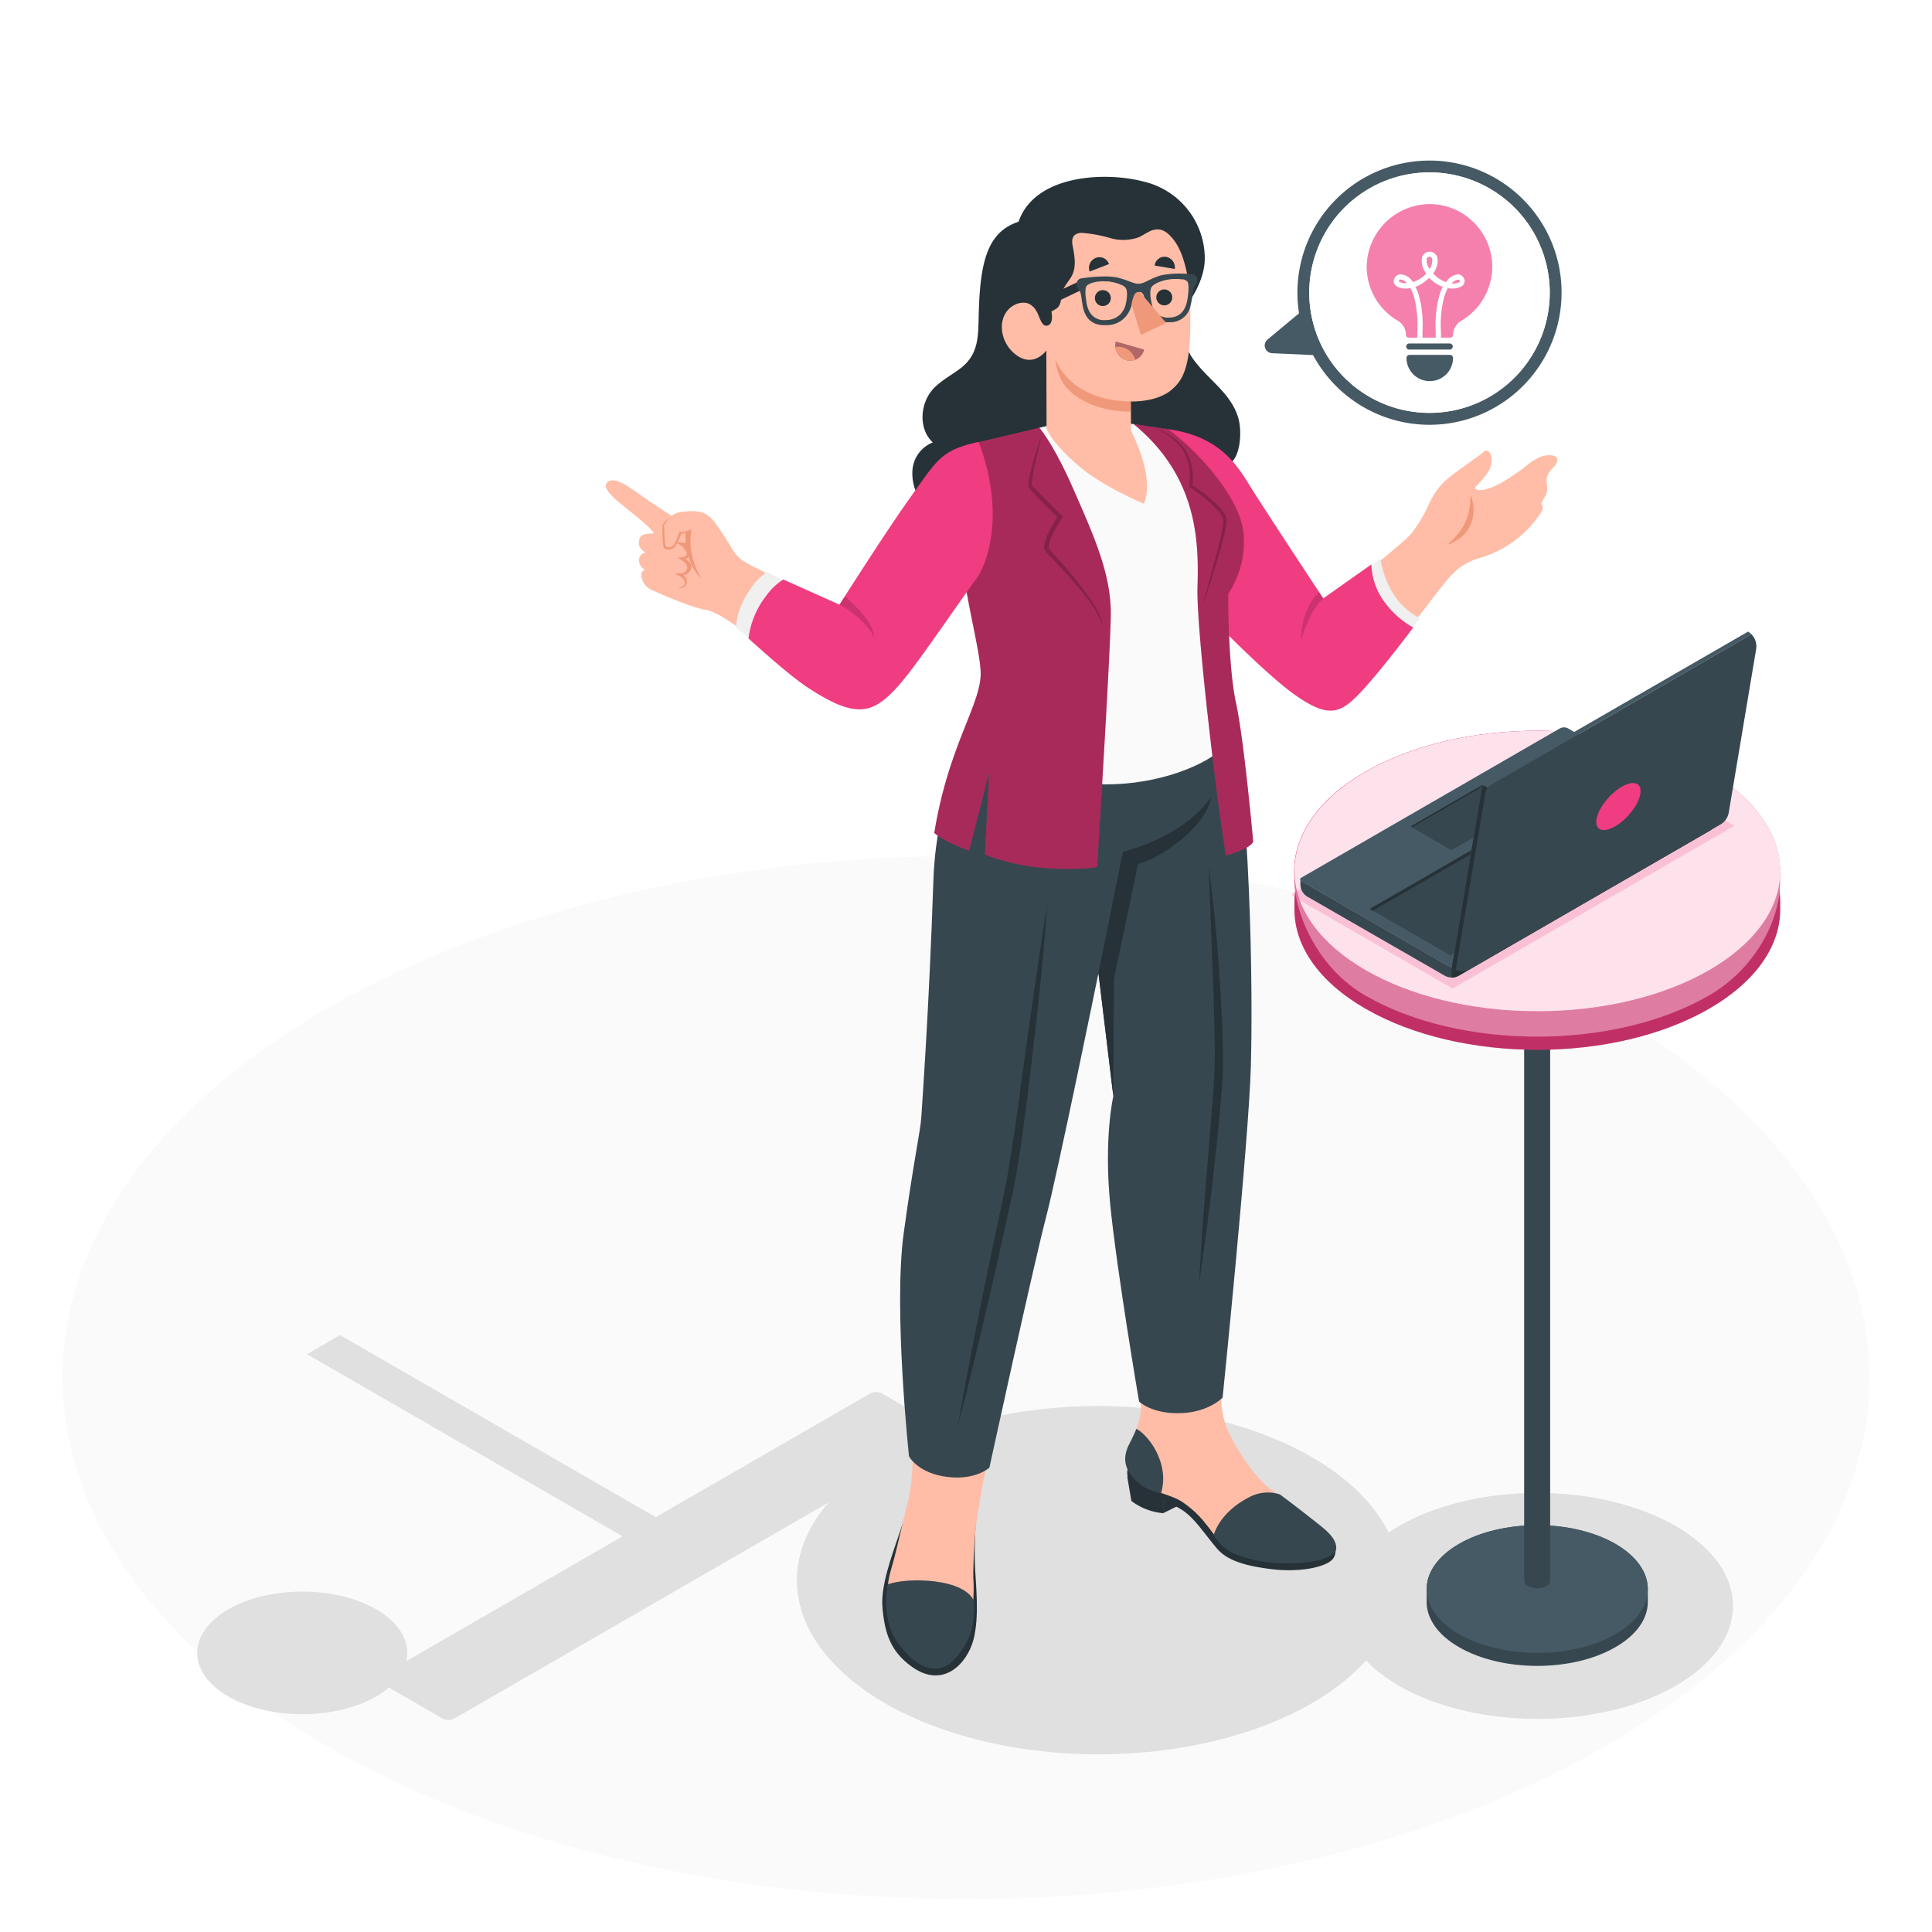 <svg class="animated" id="freepik_stories-investor-presentation" xmlns="http://www.w3.org/2000/svg" viewBox="0 0 500 500" version="1.1" xmlns:xlink="http://www.w3.org/1999/xlink" xmlns:svgjs="http://svgjs.com/svgjs"><style>svg#freepik_stories-investor-presentation:not(.animated) .animable {opacity: 0;}svg#freepik_stories-investor-presentation.animated #freepik--speech-bubble--inject-3 {animation: 1.5s Infinite  linear floating;animation-delay: 0s;}            @keyframes floating {                0% {                    opacity: 1;                    transform: translateY(0px);                }                50% {                    transform: translateY(-10px);                }                100% {                    opacity: 1;                    transform: translateY(0px);                }            }        .animator-hidden { display: none; }</style><g id="freepik--Floor--inject-3" class="animable" style="transform-origin: 250.007px 356.496px;"><path id="freepik--floor--inject-3" d="M84.65,261c-91.31,52.73-91.31,138.2,0,190.92S324,504.68,415.35,452s91.31-138.19,0-190.92S176,208.31,84.65,261Z" style="fill: rgb(250, 250, 250); transform-origin: 250.007px 356.496px;" class="animable"></path></g><g id="freepik--Shadows--inject-3" class="animable" style="transform-origin: 249.769px 399.775px;"><path id="freepik--Shadow--inject-3" d="M97.45,416.55c10.61,6.2,10.61,16.25,0,22.44s-27.83,6.2-38.45,0-10.61-16.24,0-22.44S86.83,410.35,97.45,416.55Z" style="fill: rgb(224, 224, 224); transform-origin: 78.223px 427.768px;" class="animable"></path><path id="freepik--shadow--inject-3" d="M244.27,369.89l-16-9.26a3.37,3.37,0,0,0-3.06,0l-55.5,32L88,345.53l-8.54,4.93,81.65,47.14L98.52,433.74a.93.93,0,0,0,0,1.76l16,9.26a3.35,3.35,0,0,0,3.05,0l126.65-73.11A.93.93,0,0,0,244.27,369.89Z" style="fill: rgb(224, 224, 224); transform-origin: 162.168px 395.329px;" class="animable"></path><ellipse id="freepik--shadow--inject-3" cx="397.86" cy="415.61" rx="50.64" ry="29.24" style="fill: rgb(224, 224, 224); transform-origin: 397.86px 415.61px;" class="animable"></ellipse><ellipse id="freepik--shadow--inject-3" cx="284.28" cy="408.95" rx="78.06" ry="45.07" style="fill: rgb(224, 224, 224); transform-origin: 284.28px 408.95px;" class="animable"></ellipse></g><g id="freepik--Symbols--inject-3" class="animable animator-hidden" style="transform-origin: 257.44px 156.985px;"><g id="freepik--money-icon--inject-3" class="animable" style="transform-origin: 257.44px 156.985px;"><path d="M56.74,254.38l1.19,4.83-6.52,1.6L50.22,256c-4.64.47-9.62-.71-12.19-6.13l7.84-4.28A5,5,0,0,0,52,248.46c2.15-.53,3.39-1.76,2.92-3.69-.76-3.08-4.53-2.34-9-2.47-4.79-.17-9.5-1.23-11.07-7.58-1.4-5.7,1.29-9.82,6.67-12l-1.19-4.83,6.58-1.62L48,221.09c5.32-.45,9.25,1.48,11.55,5.54l-7.44,4.12c-.92-2-2.88-2.93-5.79-2.21-2.74.67-3.43,2.14-3.07,3.59.59,2.39,2.76,2.41,7.45,2.43,5,.07,11.3.24,13.08,7.45C65.25,247.83,62.17,252.11,56.74,254.38Z" style="fill: rgb(240, 240, 240); transform-origin: 49.315px 238.54px;" id="eln73w9t4x339" class="animable"></path><path d="M434.38,144.26l-5.71-.92.56-3.47c-2.75-1-5.83-3.06-6-7.56l0-.54,7.3-.72v.63a2.84,2.84,0,0,0,2.59,2.91q2,.32,2.19-1.08c.2-1.24-.95-1.78-3.16-2.7-.5-.21-1-.43-1.56-.67-3.07-1.44-6.1-3.57-5.32-8.42.65-4,3.31-6.22,7.56-6.32l.56-3.47,5.75.93-.56,3.48c3.4,1.26,5.39,3.66,5.77,7l.06.58-7,.73,0-.62c-.06-1.66-1.44-2.23-2.6-2.42-1.35-.21-2.11.11-2.25,1-.18,1.13.55,1.56,3.73,2.92,3,1.33,7.53,3.34,6.64,8.89-.64,4-3.5,6.28-7.91,6.42ZM430,142.38l3.43.55.53-3.3h.5c2.38,0,6.48-.67,7.26-5.45s-3-6.32-6-7.64-4.76-2-4.41-4.17c.09-.58.62-2.42,3.58-1.94,1.95.32,3.2,1.36,3.5,2.9l4.66-.48c-.5-2.7-2.3-4.57-5.36-5.58l-.47-.15.53-3.31-3.47-.56-.53,3.32h-.5c-2.75,0-6.17.85-6.9,5.34-.62,3.86,1.42,5.66,4.66,7.19l1.52.65c2.17.9,4.22,1.75,3.86,4-.26,1.58-1.57,2.34-3.51,2a4,4,0,0,1-3.52-3.41l-5,.49c.4,3.7,3.25,5.37,5.64,6.11l.48.15Z" style="fill: rgb(240, 240, 240); transform-origin: 433.82px 128.095px;" id="elivqlytzeei" class="animable"></path><path d="M471.87,286.23l-.74-3c-2.51.17-5.67-.44-7.35-3.95l-.2-.42,5.56-3.06.22.5a2.45,2.45,0,0,0,3.05,1.42,2.23,2.23,0,0,0,1.19-.63,1,1,0,0,0,.18-1c-.27-1.06-1.36-1.1-3.44-1.08h-1.47c-2.92-.1-6.05-.75-7.08-4.87-.84-3.34.56-6.08,3.84-7.59l-.74-2.95,4.89-1.23.74,3a7.06,7.06,0,0,1,7,3.56l.25.44-5.33,3-.23-.49a2.27,2.27,0,0,0-2.89-1c-1.15.29-1.64.81-1.45,1.54.25,1,1.15,1.05,4,1.05s7.11.08,8.3,4.8c.84,3.37-.65,6.19-4.09,7.79l.73,3Zm0-4,.7,2.82,2.91-.73-.7-2.81.39-.17c1.9-.79,4.92-2.74,3.91-6.8s-4.51-4-7.33-4-4.48,0-4.93-1.81c-.12-.48-.33-2.13,2.18-2.75A3.28,3.28,0,0,1,472.8,267l3.54-2c-1.32-2-3.39-2.85-6.16-2.61l-.42,0-.7-2.81-2.95.74.7,2.81-.4.17c-2.19.9-4.61,2.78-3.65,6.59.82,3.28,3.05,4,6.14,4.12h1.43c2,0,3.95,0,4.42,1.83a2.06,2.06,0,0,1-.38,1.86,3.21,3.21,0,0,1-1.72.95,3.44,3.44,0,0,1-4-1.51l-3.79,2.09c1.58,2.81,4.42,3.15,6.56,2.93Z" style="fill: rgb(240, 240, 240); transform-origin: 470.975px 272.3px;" id="elsb4p2qvw2d" class="animable"></path><path d="M42.75,170.41l-1.26-2.76c-2.44.62-5.66.6-8-2.54l-.28-.38,4.91-4,.31.46a2.45,2.45,0,0,0,3.25.84,2.26,2.26,0,0,0,1.06-.84,1,1,0,0,0,0-1c-.45-1-1.54-.83-3.57-.43-.46.09-.94.19-1.45.27-2.89.43-6.09.36-7.85-3.5-1.43-3.13-.56-6.08,2.39-8.17l-1.26-2.76,4.58-2.1,1.27,2.77a7.07,7.07,0,0,1,7.48,2.24l.33.38L40,152.79l-.31-.44a2.27,2.27,0,0,0-3-.49c-1.08.49-1.47,1.09-1.15,1.78.43,1,1.32.83,4.08.31s7-1.22,9,3.2c1.44,3.16.49,6.21-2.6,8.41l1.26,2.77Zm-.71-4,1.21,2.64L46,167.84l-1.21-2.63.36-.24c1.72-1.13,4.34-3.59,2.6-7.4s-5.17-3.12-7.95-2.63-4.4.82-5.17-.88c-.21-.46-.71-2,1.64-3.11a3.28,3.28,0,0,1,3.91.41l3.12-2.59c-1.65-1.7-3.85-2.18-6.53-1.44l-.41.12-1.2-2.63-2.77,1.26,1.21,2.64-.37.23c-2,1.29-4,3.58-2.39,7.15,1.41,3.07,3.74,3.39,6.8,2.93.49-.08,1-.17,1.4-.26,2-.39,3.88-.76,4.68,1a2,2,0,0,1,0,1.89,3.17,3.17,0,0,1-1.51,1.25,3.46,3.46,0,0,1-4.17-.76l-3.34,2.74c2.07,2.47,4.91,2.29,7,1.68Z" style="fill: rgb(240, 240, 240); transform-origin: 39.237px 156.955px;" id="elz58hknuvpml" class="animable"></path><path d="M226.25,72.41l.54-3c-2.35-.89-5-2.75-5.06-6.64v-.47l6.32-.49v.55a2.46,2.46,0,0,0,2.2,2.55,2.21,2.21,0,0,0,1.34-.08,1,1,0,0,0,.56-.8c.2-1.08-.78-1.57-2.68-2.4-.43-.19-.88-.39-1.34-.61-2.62-1.3-5.2-3.18-4.44-7.36.62-3.39,3-5.31,6.64-5.33l.54-3,5,.9-.55,3a7.05,7.05,0,0,1,4.86,6.11l0,.51-6.09.51v-.54c0-1.44-1.2-2-2.2-2.13-1.16-.22-1.83.06-2,.8-.19,1,.62,1.44,3.17,2.59s6.45,3,5.58,7.8c-.62,3.41-3.14,5.37-6.94,5.41l-.55,3Zm1.68-3.66-.52,2.85,3,.54.51-2.85h.43c2.06.06,5.62-.46,6.37-4.58s-2.46-5.51-5-6.71-4.08-1.84-3.75-3.68c.09-.49.59-2.07,3.13-1.61a3.27,3.27,0,0,1,3,2.57l4-.33c-.38-2.34-1.91-4-4.53-4.92l-.4-.14.52-2.84-3-.55-.52,2.85h-.44c-2.37-.09-5.34.63-6,4.49-.6,3.33,1.12,4.92,3.9,6.29.44.22.88.41,1.3.59,1.86.82,3.61,1.59,3.27,3.49A2,2,0,0,1,232,65.74a3.2,3.2,0,0,1-2,.17,3.44,3.44,0,0,1-3-3l-4.32.33c.28,3.21,2.72,4.7,4.77,5.38Z" style="fill: rgb(240, 240, 240); transform-origin: 230.955px 59.31px;" id="elztp7ybcfko" class="animable"></path><path d="M101.71,57.94l-5.22-1.16.72-3.21c-2.51-1-5.29-3.15-5.22-7.37v-.47l6.78-.27,0,.55a2.7,2.7,0,0,0,2.3,2.9c1.23.28,2,0,2.15-.91.26-1.19-.79-1.76-2.83-2.75-.46-.23-.94-.46-1.42-.72-2.78-1.51-5.48-3.65-4.49-8.12.82-3.68,3.44-5.61,7.41-5.45l.72-3.22,5.25,1.17-.72,3.22a7.61,7.61,0,0,1,5,6.8l0,.51-6.53.29V39.2c0-1.59-1.24-2.21-2.32-2.45-1.29-.28-2,0-2.22.82-.24,1.13.61,1.61,3.36,3s6.83,3.52,5.69,8.63c-.81,3.66-3.62,5.66-7.74,5.53Zm-4-1.92,3.26.73.68-3.07.43,0c2.23.14,6.13-.28,7.13-4.74s-2.44-6.11-5.17-7.52-4.31-2.15-3.88-4.09c.12-.53.7-2.19,3.4-1.59,1.81.41,2.91,1.45,3.09,2.92l4.47-.21c-.31-2.58-1.9-4.46-4.73-5.58l-.4-.16.68-3.07-3.3-.73L102.67,32l-.43,0c-2.58-.19-5.86.46-6.79,4.65-.8,3.6,1,5.41,4,7,.47.25.94.48,1.39.7,2,.95,3.81,1.85,3.37,3.87-.33,1.44-1.58,2.06-3.35,1.67a3.66,3.66,0,0,1-3.08-3.39L93,46.69c.15,3.54,2.76,5.27,5,6.11l.4.15Z" style="fill: rgb(240, 240, 240); transform-origin: 102.064px 42.84px;" id="eltqf3syg0c89" class="animable"></path><path d="M474.16,203.74l-1,3.27-4.42-1.36,1-3.28c-2.9-1.37-5.42-3.83-5-7.94l6.14.26a3.43,3.43,0,0,0,2.57,3.86c1.46.45,2.63.16,3-1.14.65-2.09-1.84-3-4.44-4.66-2.76-1.8-5.17-4.1-3.84-8.4,1.19-3.86,4.24-5.34,8.2-4.72l1-3.28,4.46,1.38-1,3.28c3.3,1.62,4.93,4.16,4.85,7.37l-5.86-.21c.17-1.51-.66-2.75-2.63-3.36s-2.78,0-3.08,1c-.5,1.62.77,2.4,3.53,4.08s6.58,4.14,5.07,9C481.5,202.9,478.17,204.33,474.16,203.74Z" style="fill: rgb(240, 240, 240); transform-origin: 475.188px 191.68px;" id="elbk233mhnf4g" class="animable"></path><path d="M56.12,89.33l1.57,3.42-4.62,2.12L51.5,91.45c-3.38,1-7.25.84-9.93-2.82l5.21-4.3a3.74,3.74,0,0,0,4.93,1.28c1.53-.7,2.28-1.79,1.65-3.15-1-2.18-3.7-1.1-7-.56-3.58.55-7.24.43-9.3-4.06-1.86-4-.44-7.49,3.25-9.88l-1.57-3.42,4.66-2.14,1.57,3.42c3.89-1.09,7.09-.21,9.38,2.48l-4.95,4.12c-1-1.35-2.56-1.77-4.62-.82S42.49,73.68,43,74.71c.78,1.69,2.39,1.39,5.88.74,3.7-.65,8.43-1.43,10.78,3.68C61.51,83.26,59.83,86.88,56.12,89.33Z" style="fill: rgb(240, 240, 240); transform-origin: 48.331px 78.635px;" id="el9jydpybska8" class="animable"></path><path d="M457.51,82.11l1.74,4.32-5.83,2.35-1.74-4.32c-4.23,1-9,.6-12.1-4.08l6.7-5a4.65,4.65,0,0,0,6,1.87c1.93-.78,2.92-2.08,2.23-3.8-1.11-2.75-4.51-1.57-8.67-1.11-4.47.47-9,.1-11.25-5.57-2.06-5.1-.11-9.27,4.6-12l-1.74-4.31,5.88-2.37,1.74,4.32c4.87-1.12,8.77.16,11.43,3.62l-6.35,4.79c-1.12-1.72-3.06-2.33-5.66-1.29-2.45,1-2.89,2.44-2.37,3.74.86,2.13,2.87,1.87,7.22,1.27,4.61-.59,10.5-1.27,13.1,5.19C464.54,74.93,462.25,79.3,457.51,82.11Z" style="fill: rgb(240, 240, 240); transform-origin: 448.498px 68.435px;" id="elbsldhq0mazv" class="animable"></path></g></g><g id="freepik--Board--inject-3" class="animable animator-hidden" style="transform-origin: 149.235px 228.411px;"><g id="freepik--board--inject-3" class="animable" style="transform-origin: 149.235px 228.411px;"><polygon points="193.7 353.84 193.7 351.02 143.57 380.01 145.97 381.42 193.7 353.84" style="fill: rgb(55, 71, 79); transform-origin: 168.635px 366.22px;" id="el0u00o3t8c2an" class="animable"></polygon><path d="M131.2,163a.67.67,0,0,1,.32.73L90,348.06l-1.18,5.23a3.12,3.12,0,0,1-1.66-.33l0,0-2.79-1.61a.67.67,0,0,1-.31-.73l42.63-189.24a.66.66,0,0,1,1-.43Z" style="fill: rgb(55, 71, 79); transform-origin: 107.789px 257.074px;" id="elo09qq562zj" class="animable"></path><path d="M136.41,160.47,93.57,350.61a1.14,1.14,0,0,1-.53.72l-2.79,1.61a2.82,2.82,0,0,1-1.44.35L90,348.06l41.64-184.83Z" style="fill: rgb(69, 90, 100); transform-origin: 112.61px 256.881px;" id="elzfz4zuah51a" class="animable"></path><path d="M141.19,416.71v5.5a3.33,3.33,0,0,1-1.54-.35l0,0-2.59-1.5a1.07,1.07,0,0,1-.62-.89V254.35l4.78,2.76Z" style="fill: rgb(55, 71, 79); transform-origin: 138.83px 338.28px;" id="elulxmfu8077" class="animable"></path><path d="M146,254.36l0,165v.12a1.08,1.08,0,0,1-.63.83l-2.57,1.5a3.2,3.2,0,0,1-1.57.37V257.11Z" style="fill: rgb(69, 90, 100); transform-origin: 143.615px 338.27px;" id="elhsdxqs11gxb" class="animable"></path><path d="M203.16,386.44a3.3,3.3,0,0,1-1.49-.43L199,384.47a1.39,1.39,0,0,1-.66-.92L169.88,235l4.78,2.76L202.13,381.1Z" style="fill: rgb(55, 71, 79); transform-origin: 186.52px 310.72px;" id="elykef1ffgcrs" class="animable"></path><path d="M207.93,383.66v0a1.14,1.14,0,0,1-.66.91L204.84,386l-.12.07a3.33,3.33,0,0,1-1.56.37l-1-5.34L174.66,237.78l4.79-2.75,28.43,148.42v0Z" style="fill: rgb(69, 90, 100); transform-origin: 191.295px 310.735px;" id="elp1btjivrje8" class="animable"></path><polygon points="144.32 387.86 198.47 356.6 198.47 351.09 144.32 382.35 144.32 387.86" style="fill: rgb(69, 90, 100); transform-origin: 171.395px 369.475px;" id="els2v33w91jkb" class="animable"></polygon><path d="M77.09,303.24v2a3.36,3.36,0,0,0,1.52,2.64l16,9.26a3.35,3.35,0,0,0,3,0L224.35,244a3.36,3.36,0,0,0,1.53-2.64v-2a3.35,3.35,0,0,0-1.53-2.64l-16-9.26a3.35,3.35,0,0,0-3.05,0L78.61,300.6A3.38,3.38,0,0,0,77.09,303.24Z" style="fill: rgb(240, 60, 129); transform-origin: 151.485px 272.294px;" id="elqsc7ymb7ipo" class="animable"></path><g id="elmpuqg5zt7mk"><path d="M78.61,302.36l16,9.26a3.35,3.35,0,0,0,3,0l126.65-73.11c.85-.49.85-1.28,0-1.76l-16-9.26a3.35,3.35,0,0,0-3.05,0L78.61,300.6A.93.93,0,0,0,78.61,302.36Z" style="fill: rgb(255, 255, 255); opacity: 0.4; transform-origin: 151.439px 269.549px;" class="animable"></path></g><g id="elq8vga032aqi"><path d="M96.17,312v5.51a3.18,3.18,0,0,1-1.51-.36l-16-9.26a3.38,3.38,0,0,1-1.53-2.65v-2a3.38,3.38,0,0,1,1.22-2.43c-.53.48-.42,1.12.31,1.55l16,9.26A3.21,3.21,0,0,0,96.17,312Z" style="opacity: 0.1; transform-origin: 86.65px 309.16px;" class="animable"></path></g><path d="M90.76,305.18l-4.46-2.57a6,6,0,0,1-2.71-4.4l-11-190.59a5.21,5.21,0,0,1,2.38-4.4l117.71-68a5.63,5.63,0,0,1,5.09,0l4.46,2.58a6.07,6.07,0,0,1,2.71,4.4l11,190.58a5.2,5.2,0,0,1-2.37,4.4l-117.71,68A5.63,5.63,0,0,1,90.76,305.18Z" style="fill: rgb(224, 224, 224); transform-origin: 144.265px 170.201px;" id="eldlzfx5o972f" class="animable"></path><path d="M204.86,41.79c-.27-1.29-1.38-1.75-2.66-1l-117.71,68a4.94,4.94,0,0,0-1.75,1.92l-9.55-5.51A4.9,4.9,0,0,1,75,103.22l117.71-68a5.64,5.64,0,0,1,5.08,0l4.48,2.58A6.11,6.11,0,0,1,204.86,41.79Z" style="fill: rgb(240, 240, 240); transform-origin: 139.025px 72.663px;" id="elnlrnff4uop9" class="animable"></path><path d="M82.12,113.13l11,190.59a1.67,1.67,0,0,0,2.72,1.46l117.71-68a5.2,5.2,0,0,0,2.37-4.4l-11-190.58a1.67,1.67,0,0,0-2.71-1.47l-117.72,68A5.23,5.23,0,0,0,82.12,113.13Z" style="fill: rgb(250, 250, 250); transform-origin: 149.02px 172.959px;" id="eln41k3k4mtkb" class="animable"></path><path d="M203.36,41.59c.3,0,.37.44.39.71l11,190.58A4.06,4.06,0,0,1,213,236.2l-117.71,68a1.14,1.14,0,0,1-.57.19c-.3,0-.37-.44-.38-.7l-11-190.58a4.08,4.08,0,0,1,1.79-3.32l117.71-68a1.26,1.26,0,0,1,.57-.19m0-1.17a2.38,2.38,0,0,0-1.15.34l-117.72,68a5.23,5.23,0,0,0-2.37,4.4l11,190.59c.07,1.15.7,1.81,1.56,1.81a2.33,2.33,0,0,0,1.16-.35l117.71-68a5.2,5.2,0,0,0,2.37-4.4l-11-190.58c-.07-1.15-.7-1.81-1.56-1.81Z" style="fill: rgb(224, 224, 224); transform-origin: 149.07px 173px;" id="el40hh80s2xmm" class="animable"></path><path d="M166.64,63.48v5.87a2.34,2.34,0,0,1-1.06,1.85l-35.5,20.53a2.35,2.35,0,0,1-2.13,0l-1.16-.67a2.38,2.38,0,0,1-1.07-1.86V84.93l-9.55-5.51-4.76,2.75V75.06a2.36,2.36,0,0,1,1.07-1.85L148,52.69a2.37,2.37,0,0,1,2.14,0l15.48,8.94A2.35,2.35,0,0,1,166.64,63.48Z" style="fill: rgb(38, 50, 56); transform-origin: 139.025px 72.21px;" id="el20k0sstfeb6j" class="animable"></path><path d="M166.64,63.48v5.87a2.35,2.35,0,0,1-1.07,1.85L130.09,91.73A2.22,2.22,0,0,1,129,92V83.65a2.29,2.29,0,0,0,1.07-.26l35.48-20.53c.52-.3.58-.77.19-1.1A2.35,2.35,0,0,1,166.64,63.48Z" style="fill: rgb(55, 71, 79); transform-origin: 147.82px 76.88px;" id="elu9alenjhhjd" class="animable"></path><path d="M112.47,74.44,128,83.38a2.37,2.37,0,0,0,2.14,0l35.49-20.52a.65.65,0,0,0,0-1.23L150.1,52.69a2.37,2.37,0,0,0-2.14,0L112.47,73.21A.65.65,0,0,0,112.47,74.44Z" style="fill: rgb(69, 90, 100); transform-origin: 139.05px 68.035px;" id="elgmfovyecvdk" class="animable"></path><polygon points="116.27 202.49 102.18 210.62 101.33 194.8 115.41 186.67 116.27 202.49" style="fill: rgb(240, 60, 129); transform-origin: 108.8px 198.645px;" id="eldj80xsavs7t" class="animable"></polygon><polygon points="136.22 190.97 122.13 199.1 120.89 176.02 134.97 167.88 136.22 190.97" style="fill: rgb(240, 60, 129); transform-origin: 128.555px 183.49px;" id="elwv5w9i0ge7j" class="animable"></polygon><polygon points="156.17 179.45 142.09 187.58 140.02 149.36 154.1 141.23 156.17 179.45" style="fill: rgb(240, 60, 129); transform-origin: 148.095px 164.405px;" id="eluftg937ydsi" class="animable"></polygon><polygon points="176.13 167.93 162.04 176.06 160.32 144.35 174.41 136.21 176.13 167.93" style="fill: rgb(240, 60, 129); transform-origin: 168.225px 156.135px;" id="el2eq7zyrl9g4" class="animable"></polygon><polygon points="196.08 156.41 181.99 164.54 178.43 98.67 192.51 90.54 196.08 156.41" style="fill: rgb(240, 60, 129); transform-origin: 187.255px 127.54px;" id="eldfz5ykrz7xh" class="animable"></polygon><path d="M192.41,108.74l-2.3-13.14-10,12.11,3.11.26c-8.2,25.6-38.82,66.91-72.64,89.11,33.81-17.33,65-51.73,79-88.58Z" style="fill: rgb(240, 60, 129); transform-origin: 151.495px 146.34px;" id="elxjgmwn9sp3c" class="animable"></path><g id="elkgpn3jy418l"><path d="M192.41,108.74l-2.3-13.14-10,12.11,3.11.26c-8.2,25.6-38.82,66.91-72.64,89.11,33.81-17.33,65-51.73,79-88.58Z" style="fill: rgb(255, 255, 255); opacity: 0.7; transform-origin: 151.495px 146.34px;" class="animable"></path></g><path d="M132.4,129.36l-32,18.48c-.86.5-1.59,0-1.65-1.1h0a3.37,3.37,0,0,1,1.43-2.88l32-18.49c.85-.49,1.59,0,1.65,1.1h0A3.38,3.38,0,0,1,132.4,129.36Z" style="fill: rgb(69, 90, 100); transform-origin: 116.29px 136.607px;" id="elvwc9325204" class="animable"></path><path d="M99.11,154.46a.61.61,0,0,1-.51-.29.6.6,0,0,1,.22-.81l48.57-28a.59.59,0,0,1,.58,1l-48.56,28A.67.67,0,0,1,99.11,154.46Z" style="fill: rgb(224, 224, 224); transform-origin: 123.346px 139.895px;" id="eld4ai753nqka" class="animable"></path><path d="M125.55,211.18a.61.61,0,0,1-.51-.29.6.6,0,0,1,.22-.81l48.56-28a.6.6,0,0,1,.81.22.59.59,0,0,1-.22.8l-48.56,28A.67.67,0,0,1,125.55,211.18Z" style="fill: rgb(224, 224, 224); transform-origin: 149.835px 196.592px;" id="elg9xd0wnr2zk" class="animable"></path><path d="M99.39,159.6a.6.6,0,0,1-.51-.3.58.58,0,0,1,.22-.8l41-23.67a.58.58,0,1,1,.59,1l-41,23.68A.6.6,0,0,1,99.39,159.6Z" style="fill: rgb(224, 224, 224); transform-origin: 119.888px 147.175px;" id="eli6q9dgii94" class="animable"></path><path d="M125.21,228.48l-20.32,11.73c-.54.31-1,0-1-.7h0a2.14,2.14,0,0,1,.91-1.83L125.07,226c.54-.31,1,0,1.05.7h0A2.16,2.16,0,0,1,125.21,228.48Z" style="fill: rgb(69, 90, 100); transform-origin: 115.004px 233.105px;" id="ellx1tgjt3vum" class="animable"></path><path d="M104.09,246.34a.37.37,0,0,1-.32-.19.37.37,0,0,1,.14-.51l30.81-17.79a.37.37,0,1,1,.37.65l-30.81,17.79A.41.41,0,0,1,104.09,246.34Z" style="fill: rgb(224, 224, 224); transform-origin: 119.499px 237.071px;" id="elsnd0j7vjn8e" class="animable"></path><path d="M104.27,249.59a.37.37,0,0,1-.19-.69l26-15a.37.37,0,0,1,.51.14.37.37,0,0,1-.13.51l-26,15A.29.29,0,0,1,104.27,249.59Z" style="fill: rgb(224, 224, 224); transform-origin: 117.269px 241.721px;" id="elhixnhne9dhc" class="animable"></path><path d="M104.44,252.85a.37.37,0,0,1-.18-.69l30.81-17.79a.37.37,0,1,1,.37.64L104.63,252.8A.32.32,0,0,1,104.44,252.85Z" style="fill: rgb(224, 224, 224); transform-origin: 119.858px 243.581px;" id="ele9kfgkw1pbw" class="animable"></path><path d="M104.62,256.11a.36.36,0,0,1-.32-.18.37.37,0,0,1,.14-.51l26-15a.38.38,0,0,1,.51.14.37.37,0,0,1-.14.5l-26,15A.34.34,0,0,1,104.62,256.11Z" style="fill: rgb(224, 224, 224); transform-origin: 117.623px 248.242px;" id="el5l9711x65wr" class="animable"></path><path d="M104.8,259.37a.37.37,0,0,1-.19-.69l30.81-17.79a.36.36,0,0,1,.51.13.37.37,0,0,1-.14.51L105,259.32A.31.31,0,0,1,104.8,259.37Z" style="fill: rgb(224, 224, 224); transform-origin: 120.203px 250.102px;" id="elaratc7hkd2i" class="animable"></path><path d="M105,262.63a.38.38,0,0,1-.32-.19.37.37,0,0,1,.14-.5l26-15a.36.36,0,0,1,.51.13.37.37,0,0,1-.14.51l-26,15A.41.41,0,0,1,105,262.63Z" style="fill: rgb(224, 224, 224); transform-origin: 118.007px 254.757px;" id="eli19p1ejmusc" class="animable"></path><path d="M105.35,269.68a.37.37,0,0,1-.18-.7L136,251.2a.36.36,0,0,1,.51.13.37.37,0,0,1-.14.51l-30.81,17.79A.41.41,0,0,1,105.35,269.68Z" style="fill: rgb(224, 224, 224); transform-origin: 120.764px 260.412px;" id="elz3lna7ikk7h" class="animable"></path><path d="M105.53,272.94a.37.37,0,0,1-.32-.19.38.38,0,0,1,.14-.51l26-15a.37.37,0,0,1,.51.13.37.37,0,0,1-.14.51l-26,15A.45.45,0,0,1,105.53,272.94Z" style="fill: rgb(224, 224, 224); transform-origin: 118.537px 265.064px;" id="elcvtxtm6vfq" class="animable"></path><path d="M105.71,276.2a.39.39,0,0,1-.33-.19.37.37,0,0,1,.14-.51l30.81-17.79a.37.37,0,0,1,.37.65l-30.81,17.79A.41.41,0,0,1,105.71,276.2Z" style="fill: rgb(224, 224, 224); transform-origin: 121.109px 266.931px;" id="elu2p53rkiphr" class="animable"></path><path d="M105.88,279.46a.38.38,0,0,1-.32-.19.37.37,0,0,1,.14-.51l26-15a.37.37,0,0,1,.37.65l-26,15A.41.41,0,0,1,105.88,279.46Z" style="fill: rgb(224, 224, 224); transform-origin: 118.884px 271.586px;" id="eldcc5vwwy6ou" class="animable"></path><path d="M106.06,282.72a.38.38,0,0,1-.19-.7l30.81-17.79a.37.37,0,0,1,.51.14.36.36,0,0,1-.13.51l-30.81,17.79A.45.45,0,0,1,106.06,282.72Z" style="fill: rgb(224, 224, 224); transform-origin: 121.471px 273.45px;" id="el8j8380cxsf3" class="animable"></path><path d="M106.24,286a.39.39,0,0,1-.33-.19.37.37,0,0,1,.14-.51l26-15a.37.37,0,0,1,.37.65l-26,15A.32.32,0,0,1,106.24,286Z" style="fill: rgb(224, 224, 224); transform-origin: 119.234px 278.126px;" id="elu9saig39ibn" class="animable"></path><path d="M157.68,229.64l-2-17.15a17,17,0,0,1,4-2l-.28,2.63Z" style="fill: rgb(240, 60, 129); transform-origin: 157.68px 220.065px;" id="elt5w2omfd5" class="animable"></path><g id="elwncufu7ru6"><path d="M157.68,229.64l-2-17.15a17,17,0,0,1,4-2l-.28,2.63Z" style="fill: rgb(255, 255, 255); opacity: 0.7; transform-origin: 157.68px 220.065px;" class="animable"></path></g><path d="M158.23,232.36l.4-3.79,1.91-18.28a9.82,9.82,0,0,1,8.14,1.17,11.69,11.69,0,0,1,4.12,5.16l-5.43,5.87Z" style="fill: rgb(240, 60, 129); transform-origin: 165.515px 221.121px;" id="elawmh6yxpbz8" class="animable"></path><g id="elvh835uf8xi"><path d="M158.23,232.36l.4-3.79,1.91-18.28a9.82,9.82,0,0,1,8.14,1.17,11.69,11.69,0,0,1,4.12,5.16l-5.43,5.87Z" style="fill: rgb(255, 255, 255); opacity: 0.3; transform-origin: 165.515px 221.121px;" class="animable"></path></g><path d="M146.68,255.71c-7-4.66-7.72-18.38-1.65-30.59a32.92,32.92,0,0,1,9.77-12.05l2.46,20.81s0,0,0,0v0l4.84,19C156.69,257.51,150.94,258.57,146.68,255.71Z" style="fill: rgb(240, 60, 129); transform-origin: 151.507px 235.181px;" id="elwwmfhrxz75d" class="animable"></path><path d="M162.94,252.18l-4.41-17.27,11.52,7.71A34.51,34.51,0,0,1,162.94,252.18Z" style="fill: rgb(240, 60, 129); transform-origin: 164.29px 243.545px;" id="elvmcr4rzu2m" class="animable"></path><g id="elrcdzv8s14d"><path d="M162.94,252.18l-4.41-17.27,11.52,7.71A34.51,34.51,0,0,1,162.94,252.18Z" style="fill: rgb(255, 255, 255); opacity: 0.5; transform-origin: 164.29px 243.545px;" class="animable"></path></g><path d="M170.62,241.48l-12.14-8.13,14.67-15.85C175.55,223.94,174.57,233.22,170.62,241.48Z" style="fill: rgb(240, 60, 129); transform-origin: 166.464px 229.49px;" id="elz4kqfrmiij" class="animable"></path><g id="elx8weieul3n"><path d="M170.62,241.48l-12.14-8.13,14.67-15.85C175.55,223.94,174.57,233.22,170.62,241.48Z" style="opacity: 0.2; transform-origin: 166.464px 229.49px;" class="animable"></path></g><polygon points="182.53 201.8 178.89 203.91 178.63 199.19 182.28 197.09 182.53 201.8" style="fill: rgb(240, 60, 129); transform-origin: 180.58px 200.5px;" id="elmejwo4a63ra" class="animable"></polygon><g id="el9v8cw76dh9n"><polygon points="182.53 201.8 178.89 203.91 178.63 199.19 182.28 197.09 182.53 201.8" style="fill: rgb(255, 255, 255); opacity: 0.7; transform-origin: 180.58px 200.5px;" class="animable"></polygon></g><path d="M185.71,196.29a.57.57,0,0,1-.51-.29.59.59,0,0,1,.21-.8l12.12-7a.58.58,0,0,1,.8.21.59.59,0,0,1-.21.81l-12.12,7A.51.51,0,0,1,185.71,196.29Z" style="fill: rgb(224, 224, 224); transform-origin: 191.767px 192.205px;" id="elkiwoc7ct439" class="animable"></path><path d="M185.9,199.85a.61.61,0,0,1-.51-.29.59.59,0,0,1,.22-.81l12.11-7a.58.58,0,1,1,.59,1l-12.12,7A.6.6,0,0,1,185.9,199.85Z" style="fill: rgb(224, 224, 224); transform-origin: 191.953px 195.759px;" id="elh4batiffg1k" class="animable"></path><polygon points="183.06 211.47 179.41 213.58 179.16 208.86 182.8 206.76 183.06 211.47" style="fill: rgb(240, 60, 129); transform-origin: 181.11px 210.17px;" id="elamu5j68s1ri" class="animable"></polygon><g id="elhedj1r8xrhb"><polygon points="183.06 211.47 179.41 213.58 179.16 208.86 182.8 206.76 183.06 211.47" style="fill: rgb(255, 255, 255); opacity: 0.3; transform-origin: 181.11px 210.17px;" class="animable"></polygon></g><path d="M186.23,206a.59.59,0,0,1-.51-.29.58.58,0,0,1,.22-.8l12.11-7a.59.59,0,1,1,.59,1l-12.12,7A.51.51,0,0,1,186.23,206Z" style="fill: rgb(224, 224, 224); transform-origin: 192.333px 201.883px;" id="elhe7q0ix2mw7" class="animable"></path><path d="M186.42,209.52a.58.58,0,0,1-.29-1.09l12.12-7a.59.59,0,0,1,.8.21.59.59,0,0,1-.22.81l-12.11,7A.56.56,0,0,1,186.42,209.52Z" style="fill: rgb(224, 224, 224); transform-origin: 192.478px 205.436px;" id="el3cvdwf0l0e4" class="animable"></path><polygon points="183.58 221.14 179.93 223.25 179.68 218.53 183.32 216.43 183.58 221.14" style="fill: rgb(240, 60, 129); transform-origin: 181.63px 219.84px;" id="elv8c4tbsw1ys" class="animable"></polygon><g id="elkcopeaqpfup"><polygon points="183.58 221.14 179.93 223.25 179.68 218.53 183.32 216.43 183.58 221.14" style="opacity: 0.2; transform-origin: 181.63px 219.84px;" class="animable"></polygon></g><path d="M186.75,215.63a.58.58,0,0,1-.29-1.09l12.12-7a.59.59,0,0,1,.58,1l-12.11,7A.56.56,0,0,1,186.75,215.63Z" style="fill: rgb(224, 224, 224); transform-origin: 192.757px 211.57px;" id="elvd8hkldv9s" class="animable"></path><path d="M187,219.19a.58.58,0,0,1-.3-1.09l12.12-7a.59.59,0,0,1,.59,1l-12.12,7A.51.51,0,0,1,187,219.19Z" style="fill: rgb(224, 224, 224); transform-origin: 193.005px 215.127px;" id="elff6mjz90zj" class="animable"></path><polygon points="184.1 230.81 180.46 232.92 180.2 228.21 183.85 226.1 184.1 230.81" style="fill: rgb(240, 60, 129); transform-origin: 182.15px 229.51px;" id="elwzq1lj1ht7" class="animable"></polygon><g id="elg9yhpamcit6"><polygon points="184.1 230.81 180.46 232.92 180.2 228.21 183.85 226.1 184.1 230.81" style="fill: rgb(255, 255, 255); opacity: 0.5; transform-origin: 182.15px 229.51px;" class="animable"></polygon></g><path d="M187.28,225.3a.57.57,0,0,1-.51-.29.59.59,0,0,1,.21-.8l12.12-7a.59.59,0,0,1,.8.22.58.58,0,0,1-.21.8l-12.12,7A.59.59,0,0,1,187.28,225.3Z" style="fill: rgb(224, 224, 224); transform-origin: 193.337px 221.217px;" id="elgmr7068hwx" class="animable"></path><path d="M187.47,228.86a.58.58,0,0,1-.3-1.09l12.12-7a.59.59,0,0,1,.59,1l-12.12,7A.51.51,0,0,1,187.47,228.86Z" style="fill: rgb(224, 224, 224); transform-origin: 193.475px 224.797px;" id="el38r0o7diqx5" class="animable"></path><polygon points="184.62 240.49 180.98 242.59 180.73 237.88 184.37 235.77 184.62 240.49" style="fill: rgb(240, 60, 129); transform-origin: 182.675px 239.18px;" id="eljtk4tcz7kp" class="animable"></polygon><path d="M187.8,235a.6.6,0,0,1-.51-.3.58.58,0,0,1,.22-.8l12.11-7a.59.59,0,0,1,.8.22.58.58,0,0,1-.21.8l-12.12,7A.6.6,0,0,1,187.8,235Z" style="fill: rgb(224, 224, 224); transform-origin: 193.856px 230.912px;" id="eltbphf0m18fs" class="animable"></path><path d="M188,238.53a.58.58,0,0,1-.29-1.09l12.12-7a.58.58,0,0,1,.8.22.59.59,0,0,1-.22.8l-12.11,7A.66.66,0,0,1,188,238.53Z" style="fill: rgb(224, 224, 224); transform-origin: 194.056px 234.446px;" id="eliubzwpz5bd" class="animable"></path><path d="M116.07,111.82a2.1,2.1,0,0,1,2-.35c.48.23.75.84.8,1.81a4.65,4.65,0,0,1-.56,2.61,4.92,4.92,0,0,1-1.88,1.88l-1.64.94.16,3a.55.55,0,0,1-.07.3.46.46,0,0,1-.19.22l-.83.48a.18.18,0,0,1-.2,0,.25.25,0,0,1-.09-.2l-.46-8.54a.55.55,0,0,1,.07-.3.58.58,0,0,1,.18-.22Zm-1.41,5.24,1.59-.91a2.73,2.73,0,0,0,.91-.84,2,2,0,0,0,.29-1.24c0-.49-.16-.76-.4-.82a1.39,1.39,0,0,0-1,.25l-1.58.92Z" style="fill: rgb(69, 90, 100); transform-origin: 115.997px 117.048px;" id="elbg6vbb9z0oj" class="animable"></path><path d="M122.4,112.26a2.06,2.06,0,0,0-.87.86,2.56,2.56,0,0,0-.21,1.3l.19,3.44a.65.65,0,0,1-.07.29.47.47,0,0,1-.19.22l-.78.45a.18.18,0,0,1-.2,0,.23.23,0,0,1-.09-.21l-.34-6.16a.72.72,0,0,1,.07-.3.44.44,0,0,1,.19-.21l.78-.45a.17.17,0,0,1,.2,0,.23.23,0,0,1,.09.2l0,.31a4.32,4.32,0,0,1,.54-.82,3.16,3.16,0,0,1,.78-.63l.46-.26a.17.17,0,0,1,.2,0,.23.23,0,0,1,.1.2l0,.88a.65.65,0,0,1-.07.29.47.47,0,0,1-.19.22Z" style="fill: rgb(69, 90, 100); transform-origin: 121.545px 114.554px;" id="el1bsnmz1t6nc" class="animable"></path><path d="M123.94,113.28a5.83,5.83,0,0,1,.1-1.5,6,6,0,0,1,.43-1.42,5.58,5.58,0,0,1,.76-1.22,3.68,3.68,0,0,1,1-.88,2.13,2.13,0,0,1,1-.33,1.31,1.31,0,0,1,.83.27,1.8,1.8,0,0,1,.57.78,3.54,3.54,0,0,1,.24,1.19l0,.59a.66.66,0,0,1-.07.3.52.52,0,0,1-.19.22l-3.41,2a1.06,1.06,0,0,0,.12.48.58.58,0,0,0,.28.24.76.76,0,0,0,.4,0,1.46,1.46,0,0,0,.44-.18,2.16,2.16,0,0,0,.85-.8,1.25,1.25,0,0,1,.18-.25.62.62,0,0,1,.19-.16l.82-.47a.21.21,0,0,1,.2,0c.07,0,.09.11.09.21a1.82,1.82,0,0,1-.13.57,4.81,4.81,0,0,1-.41.82,6.2,6.2,0,0,1-.71.9,4.12,4.12,0,0,1-1,.78,2.26,2.26,0,0,1-1,.34,1.18,1.18,0,0,1-.83-.28,2,2,0,0,1-.56-.84A4.21,4.21,0,0,1,123.94,113.28Zm2.39-3.43a2.2,2.2,0,0,0-.5.4,2.7,2.7,0,0,0-.33.5,2.07,2.07,0,0,0-.2.52,3.08,3.08,0,0,0-.08.47l2.31-1.33a2.62,2.62,0,0,0-.09-.38.61.61,0,0,0-.21-.28.5.5,0,0,0-.35-.1A1.16,1.16,0,0,0,126.33,109.85Z" style="fill: rgb(69, 90, 100); transform-origin: 126.399px 111.846px;" id="elx2ge28sivb" class="animable"></path><path d="M133.05,109.53a.27.27,0,0,0-.09-.2.41.41,0,0,0-.26,0,2.58,2.58,0,0,0-.48.11l-.77.23a2.32,2.32,0,0,1-.77.1.89.89,0,0,1-.5-.19.92.92,0,0,1-.28-.46,2.62,2.62,0,0,1-.11-.69,3,3,0,0,1,.1-.86,3.81,3.81,0,0,1,.38-.92,4.68,4.68,0,0,1,.63-.87,3.73,3.73,0,0,1,.88-.69,2.81,2.81,0,0,1,.9-.37,1.47,1.47,0,0,1,.69,0,.78.78,0,0,1,.46.3,1.08,1.08,0,0,1,.21.53.58.58,0,0,1-.06.3.62.62,0,0,1-.2.22l-.78.45c-.11.06-.18.08-.24.06l-.17-.07a.69.69,0,0,0-.26,0,1.26,1.26,0,0,0-.46.19,2.12,2.12,0,0,0-.54.44.74.74,0,0,0-.21.55.34.34,0,0,0,.07.22.27.27,0,0,0,.22,0,2.93,2.93,0,0,0,.45-.09c.19,0,.44-.12.74-.22a1.49,1.49,0,0,1,1.33.05,1.4,1.4,0,0,1,.44,1.11,2.48,2.48,0,0,1-.11.87,3.78,3.78,0,0,1-.41.93,4.64,4.64,0,0,1-.69.89,4.54,4.54,0,0,1-.94.73,3.27,3.27,0,0,1-1,.38,1.55,1.55,0,0,1-.72,0,.92.92,0,0,1-.47-.34,1.08,1.08,0,0,1-.2-.56.52.52,0,0,1,.06-.29.48.48,0,0,1,.2-.22l.78-.46a.25.25,0,0,1,.24,0l.18.11a.58.58,0,0,0,.28.06,1.48,1.48,0,0,0,.53-.21l.32-.21a3.73,3.73,0,0,0,.3-.26,2,2,0,0,0,.22-.29A.67.67,0,0,0,133.05,109.53Z" style="fill: rgb(69, 90, 100); transform-origin: 132.081px 108.641px;" id="elz69o5ra9x6j" class="animable"></path><path d="M135.12,106.82a6.93,6.93,0,0,1,.1-1.5,6,6,0,0,1,.44-1.42,5.19,5.19,0,0,1,.75-1.22,3.58,3.58,0,0,1,1-.88,2.13,2.13,0,0,1,1.05-.33,1.37,1.37,0,0,1,.83.27,1.87,1.87,0,0,1,.56.78,3.31,3.31,0,0,1,.25,1.19l0,.59a.54.54,0,0,1-.06.3.52.52,0,0,1-.19.22l-3.42,2a1.05,1.05,0,0,0,.13.48.54.54,0,0,0,.28.24.73.73,0,0,0,.39,0,1.41,1.41,0,0,0,.45-.18,2,2,0,0,0,.52-.39,2,2,0,0,0,.33-.41,1.25,1.25,0,0,1,.18-.25.62.62,0,0,1,.19-.16l.82-.47a.21.21,0,0,1,.2,0,.23.23,0,0,1,.09.21,1.82,1.82,0,0,1-.13.57,4.26,4.26,0,0,1-.42.82,5.5,5.5,0,0,1-.7.9,4.33,4.33,0,0,1-1,.78,2.26,2.26,0,0,1-1,.34,1.21,1.21,0,0,1-.83-.27,2,2,0,0,1-.56-.84A4.62,4.62,0,0,1,135.12,106.82Zm2.4-3.43a2,2,0,0,0-.5.4,2.76,2.76,0,0,0-.34.5,2.5,2.5,0,0,0-.19.52,2.31,2.31,0,0,0-.08.47l2.31-1.33a1.56,1.56,0,0,0-.1-.37.56.56,0,0,0-.2-.29.5.5,0,0,0-.35-.1A1.16,1.16,0,0,0,137.52,103.39Z" style="fill: rgb(69, 90, 100); transform-origin: 137.608px 105.386px;" id="eltkz3nnbntnk" class="animable"></path><path d="M146.41,103.48a.58.58,0,0,1-.25.51l-.78.45a.21.21,0,0,1-.2,0,.23.23,0,0,1-.09-.21l-.19-3.36a1.61,1.61,0,0,0-.35-1.1q-.31-.32-.9,0a2,2,0,0,0-.83,1,3.29,3.29,0,0,0-.25,1.45l.19,3.36a.72.72,0,0,1-.07.3.49.49,0,0,1-.19.21l-.78.45a.17.17,0,0,1-.2,0,.23.23,0,0,1-.09-.2l-.34-6.17a.65.65,0,0,1,.07-.29.42.42,0,0,1,.19-.22l.78-.45a.18.18,0,0,1,.2,0,.26.26,0,0,1,.09.21l0,.3a5,5,0,0,1,.59-.93,3,3,0,0,1,.84-.71,2.06,2.06,0,0,1,1.06-.35,1,1,0,0,1,.71.28,1.75,1.75,0,0,1,.41.78,5.17,5.17,0,0,1,.17,1.12Z" style="fill: rgb(69, 90, 100); transform-origin: 143.75px 102.151px;" id="elfirj0m0cct" class="animable"></path><path d="M149.4,99.56a.71.71,0,0,0,.2.55c.13.1.34.06.65-.11l.62-.36a.17.17,0,0,1,.2,0,.23.23,0,0,1,.09.2l.05.87a.55.55,0,0,1-.07.3.42.42,0,0,1-.19.22l-.75.44a1.57,1.57,0,0,1-1.51.25c-.37-.2-.57-.72-.62-1.55l-.15-2.84-.68.39a.17.17,0,0,1-.2,0,.23.23,0,0,1-.09-.21l0-.87a.66.66,0,0,1,.07-.3.52.52,0,0,1,.19-.22l.67-.38-.11-2.16a.54.54,0,0,1,.06-.3.6.6,0,0,1,.19-.22l.78-.45a.18.18,0,0,1,.2,0,.26.26,0,0,1,.1.2l.11,2.16,1.32-.76a.17.17,0,0,1,.2,0,.26.26,0,0,1,.1.2l0,.88a.46.46,0,0,1-.07.29.46.46,0,0,1-.18.22l-1.32.77Z" style="fill: rgb(69, 90, 100); transform-origin: 149.08px 97.396px;" id="elhckbhz3va7h" class="animable"></path><path d="M152,95.3a3.12,3.12,0,0,1,.16-.7,4.59,4.59,0,0,1,1-1.68,3.77,3.77,0,0,1,.9-.71,2.76,2.76,0,0,1,1-.36,1.22,1.22,0,0,1,.75.1,1.18,1.18,0,0,1,.51.6,3,3,0,0,1,.23,1.1l.21,3.89a.55.55,0,0,1-.07.3.51.51,0,0,1-.18.22l-.78.45a.18.18,0,0,1-.2,0,.24.24,0,0,1-.1-.2l0-.44a4.16,4.16,0,0,1-.58,1,3.36,3.36,0,0,1-1,.87,2.17,2.17,0,0,1-.79.3,1,1,0,0,1-.61-.09,1,1,0,0,1-.4-.45,2,2,0,0,1-.17-.75,3.08,3.08,0,0,1,.42-1.72,5.6,5.6,0,0,1,1.31-1.47l1.64-1.33c0-.37-.12-.57-.32-.61a1,1,0,0,0-.69.17,1.7,1.7,0,0,0-.4.32,3.21,3.21,0,0,0-.26.41,1.57,1.57,0,0,1-.16.25.55.55,0,0,1-.17.13l-.95.55a.17.17,0,0,1-.18,0S151.94,95.4,152,95.3ZM153.86,98a2.4,2.4,0,0,0,.61-.48,2.71,2.71,0,0,0,.44-.6,2.75,2.75,0,0,0,.25-.63,2.14,2.14,0,0,0,.06-.6V95.6l-1.38,1.12a2.76,2.76,0,0,0-.59.62,1,1,0,0,0-.15.59c0,.18.09.28.24.28A1,1,0,0,0,153.86,98Z" style="fill: rgb(69, 90, 100); transform-origin: 154.318px 95.942px;" id="el11u1pv2uztzn" class="animable"></path><path d="M159.69,93.62a.75.75,0,0,0,.2.56c.12.09.33,0,.64-.12l.63-.36a.17.17,0,0,1,.2,0,.25.25,0,0,1,.09.2l.05.88a.72.72,0,0,1-.07.3.44.44,0,0,1-.19.21l-.76.44A1.56,1.56,0,0,1,159,96c-.36-.2-.57-.72-.61-1.55l-.16-2.84-.67.39a.17.17,0,0,1-.2,0,.26.26,0,0,1-.1-.21l0-.87a.7.7,0,0,1,.06-.3.56.56,0,0,1,.19-.21l.68-.39L158,87.84a.69.69,0,0,1,.07-.3.52.52,0,0,1,.19-.22l.78-.44a.17.17,0,0,1,.2,0,.25.25,0,0,1,.09.2l.12,2.16,1.32-.76a.17.17,0,0,1,.2,0,.23.23,0,0,1,.09.2l.05.88a.59.59,0,0,1-.07.3.44.44,0,0,1-.19.21l-1.32.77Z" style="fill: rgb(69, 90, 100); transform-origin: 159.38px 91.464px;" id="elqle3eax6c7d" class="animable"></path><path d="M163.12,84.52a.21.21,0,0,1,.2,0,.26.26,0,0,1,.09.21l.06,1a.66.66,0,0,1-.07.3.52.52,0,0,1-.19.22l-.88.5a.17.17,0,0,1-.2,0,.23.23,0,0,1-.09-.21l-.06-1a.65.65,0,0,1,.07-.29.42.42,0,0,1,.19-.22Zm.71,8.9a.55.55,0,0,1-.07.3.52.52,0,0,1-.19.22l-.77.45a.18.18,0,0,1-.2,0,.26.26,0,0,1-.1-.2L162.17,88a.54.54,0,0,1,.06-.3.6.6,0,0,1,.19-.22l.78-.45a.18.18,0,0,1,.2,0,.24.24,0,0,1,.1.2Z" style="fill: rgb(69, 90, 100); transform-origin: 162.905px 89.457px;" id="el56u8fl4ferx" class="animable"></path><path d="M167.22,84.6a2.71,2.71,0,0,1,1-.36,1.38,1.38,0,0,1,.82.17,1.52,1.52,0,0,1,.58.62,2.62,2.62,0,0,1,.3,1,2.36,2.36,0,0,1,0,.3l0,.37c0,.12,0,.24,0,.36s0,.22,0,.31a6.24,6.24,0,0,1-.17,1.27,5.84,5.84,0,0,1-.48,1.22,5.06,5.06,0,0,1-.76,1.07,3.87,3.87,0,0,1-1,.81,2.58,2.58,0,0,1-1,.37,1.46,1.46,0,0,1-.82-.16,1.52,1.52,0,0,1-.58-.62,2.67,2.67,0,0,1-.29-1,1.84,1.84,0,0,1,0-.29c0-.12,0-.24,0-.36s0-.25,0-.37V89a5,5,0,0,1,.17-1.26,6.63,6.63,0,0,1,.48-1.24,5.06,5.06,0,0,1,.76-1.07A4.13,4.13,0,0,1,167.22,84.6Zm1.4,2.26a1.32,1.32,0,0,0-.19-.59.55.55,0,0,0-.31-.26.65.65,0,0,0-.39,0,1.9,1.9,0,0,0-.42.18,2.32,2.32,0,0,0-.42.3,2.29,2.29,0,0,0-.36.44,2.37,2.37,0,0,0-.27.6,2.53,2.53,0,0,0-.11.76,1.3,1.3,0,0,0,0,.28c0,.1,0,.22,0,.33s0,.23,0,.33,0,.2,0,.25a1.57,1.57,0,0,0,.19.6.59.59,0,0,0,.31.26.65.65,0,0,0,.39,0,1.9,1.9,0,0,0,.42-.18,4,4,0,0,0,.42-.3,2.33,2.33,0,0,0,.37-.44,2.36,2.36,0,0,0,.26-.6,2.6,2.6,0,0,0,.11-.77,1.11,1.11,0,0,0,0-.26c0-.11,0-.22,0-.34s0-.22,0-.33S168.63,86.93,168.62,86.86Z" style="fill: rgb(69, 90, 100); transform-origin: 167.37px 88.175px;" id="elew2m6hj6z26" class="animable"></path><path d="M176.32,86.21a.66.66,0,0,1-.07.3.52.52,0,0,1-.19.22l-.78.45a.18.18,0,0,1-.2,0A.22.22,0,0,1,175,87l-.19-3.36a1.61,1.61,0,0,0-.35-1.1c-.21-.21-.51-.2-.91,0a2.05,2.05,0,0,0-.83,1,3.15,3.15,0,0,0-.24,1.45l.18,3.36a.46.46,0,0,1-.07.29.41.41,0,0,1-.18.22l-.78.45a.17.17,0,0,1-.2,0,.26.26,0,0,1-.1-.21L171,82.93a.72.72,0,0,1,.07-.3.44.44,0,0,1,.19-.21L172,82a.17.17,0,0,1,.2,0,.24.24,0,0,1,.1.21l0,.3a5,5,0,0,1,.59-.93,2.89,2.89,0,0,1,.84-.71,2.18,2.18,0,0,1,1-.36,1,1,0,0,1,.71.29,1.62,1.62,0,0,1,.42.78,5.17,5.17,0,0,1,.17,1.12Z" style="fill: rgb(69, 90, 100); transform-origin: 173.66px 84.926px;" id="elapsx52aykr7" class="animable"></path></g></g><g id="freepik--Plant--inject-3" class="animable animator-hidden" style="transform-origin: 77.1px 372.389px;"><g id="freepik--plant--inject-3" class="animable" style="transform-origin: 77.1px 372.389px;"><g id="freepik--Pot--inject-3" class="animable" style="transform-origin: 78.225px 408.352px;"><path d="M60.09,430.76c-9.71-10-15.4-35.31-5.94-43.25H102.3c9.46,7.94,3.77,33.23-5.93,43.24-.08.1-.18.19-.26.28l-.34.33a11.42,11.42,0,0,1-.88.79l-.23.18c-.24.19-.47.38-.73.56a11.53,11.53,0,0,1-1.25.81c-8,4.66-20.92,4.66-28.91,0h0a14.82,14.82,0,0,1-1.26-.81c-.24-.17-.46-.35-.68-.52l-.29-.23c-.3-.25-.58-.5-.84-.76l-.39-.38Z" style="fill: rgb(55, 71, 79); transform-origin: 78.225px 412.352px;" id="el4nt4htmrabt" class="animable"></path><path d="M98.12,384.32c11,6.41,11,16.81,0,23.22s-28.8,6.42-39.79,0-11-16.81,0-23.22S87.13,377.9,98.12,384.32Z" style="fill: rgb(69, 90, 100); transform-origin: 78.227px 395.93px;" id="elxugf6b1x6oa" class="animable"></path><path d="M92.83,387.4c8.07,4.71,8.07,12.35,0,17.06s-21.15,4.71-29.21,0-8.07-12.35,0-17.06S84.77,382.69,92.83,387.4Z" style="fill: rgb(38, 50, 56); transform-origin: 78.227px 395.93px;" id="elc7rvjb4dpfi" class="animable"></path><path d="M63.62,395.5c8.06-4.71,21.15-4.71,29.21,0A13.41,13.41,0,0,1,97.67,400a13.5,13.5,0,0,1-4.84,4.48c-8.06,4.71-21.15,4.71-29.21,0A13.58,13.58,0,0,1,58.78,400,13.49,13.49,0,0,1,63.62,395.5Z" style="fill: rgb(255, 255, 255); transform-origin: 78.225px 399.99px;" id="elvs582zfcu6" class="animable"></path></g><path d="M71.63,349.21c-3.25,4.11-13,5.91-17.88-4.15-4.56-9.43-9.39-18.34-10.84-21.82a3.67,3.67,0,0,1,2-4.92s-.12-5.37,9.21-2.44,16.14,7.94,20.76,16.53S77.6,347.55,71.63,349.21Z" style="fill: rgb(240, 60, 129); transform-origin: 60.022px 333.746px;" id="ell3bdc7w2cl" class="animable"></path><g id="elvs7l8qg95vn"><g style="opacity: 0.5; transform-origin: 60.022px 333.746px;" class="animable"><path d="M71.63,349.21c-3.25,4.11-13,5.91-17.88-4.15-4.56-9.43-9.39-18.34-10.84-21.82a3.67,3.67,0,0,1,2-4.92s-.12-5.37,9.21-2.44,16.14,7.94,20.76,16.53S77.6,347.55,71.63,349.21Z" style="fill: rgb(255, 255, 255); transform-origin: 60.022px 333.746px;" id="el7rvkydtlfhd" class="animable"></path></g></g><path d="M76.6,362.62a49.18,49.18,0,0,0-1.2-5.35,74.42,74.42,0,0,0-3.8-10.2,76.93,76.93,0,0,0-12-18.58,66.53,66.53,0,0,0-9-8.72c-.1-.08-.16.13-.09.19a82.58,82.58,0,0,1,14.28,16.87,83.22,83.22,0,0,1,9,19.67c.59,1.93,1.17,3.88,1.68,5.84s.89,4,1.38,6c0,.2.37.3.37,0A38.44,38.44,0,0,0,76.6,362.62Z" style="fill: rgb(240, 60, 129); transform-origin: 63.85px 344.141px;" id="elkhf0cut8s6" class="animable"></path><g id="elcnlk5sukh4i"><path d="M76.6,362.62a49.18,49.18,0,0,0-1.2-5.35,74.42,74.42,0,0,0-3.8-10.2,76.93,76.93,0,0,0-12-18.58,66.53,66.53,0,0,0-9-8.72c-.1-.08-.16.13-.09.19a82.58,82.58,0,0,1,14.28,16.87,83.22,83.22,0,0,1,9,19.67c.59,1.93,1.17,3.88,1.68,5.84s.89,4,1.38,6c0,.2.37.3.37,0A38.44,38.44,0,0,0,76.6,362.62Z" style="opacity: 0.3; transform-origin: 63.85px 344.141px;" class="animable"></path></g><path d="M82.22,342c-8.47,2.62-14.77-4-12.59-14.36s13.08-21.89,17.19-18.8c2.57-2.56,8.23-1.64,10.9,6.78S98,345.68,82.22,342Z" style="fill: rgb(240, 60, 129); transform-origin: 83.927px 325.078px;" id="eldj02so6uetu" class="animable"></path><g id="elivffoun3y5"><g style="opacity: 0.3; transform-origin: 83.927px 325.078px;" class="animable"><path d="M82.22,342c-8.47,2.62-14.77-4-12.59-14.36s13.08-21.89,17.19-18.8c2.57-2.56,8.23-1.64,10.9,6.78S98,345.68,82.22,342Z" style="fill: rgb(255, 255, 255); transform-origin: 83.927px 325.078px;" id="elrbf2pwft7i8" class="animable"></path></g></g><path d="M87.19,315.15a114.05,114.05,0,0,0-5.63,18.64,181.29,181.29,0,0,0-3.27,19.51c-1.52,12.67-1.78,12-1.7,24.72q0,5.3.14,10.59c.07,3.62,0,7.3.32,10.92.12,1.38,2.09,1,2.12-.26.12-6.35-.22-12.73-.29-19.08s0,.95.12-5.33a265.69,265.69,0,0,1,3.43-38.19c.6-3.51,1.27-7,2.09-10.5.87-3.65,1.92-7.25,2.88-10.88C87.44,315.15,87.28,315,87.19,315.15Z" style="fill: rgb(240, 60, 129); transform-origin: 81.992px 357.746px;" id="ell7uyiqci9yf" class="animable"></path><g id="elyrtf57qall"><path d="M87.19,315.15a114.05,114.05,0,0,0-5.63,18.64,181.29,181.29,0,0,0-3.27,19.51c-1.52,12.67-1.78,12-1.7,24.72q0,5.3.14,10.59c.07,3.62,0,7.3.32,10.92.12,1.38,2.09,1,2.12-.26.12-6.35-.22-12.73-.29-19.08s0,.95.12-5.33a265.69,265.69,0,0,1,3.43-38.19c.6-3.51,1.27-7,2.09-10.5.87-3.65,1.92-7.25,2.88-10.88C87.44,315.15,87.28,315,87.19,315.15Z" style="opacity: 0.3; transform-origin: 81.992px 357.746px;" class="animable"></path></g><path d="M62.61,370c-1.08,5.49-8.6,9.44-17.28,5.85s-25.8-26.16-18-28.64c-.43-4.1,23.22-7.46,34.92,7C70.77,364.68,62.61,370,62.61,370Z" style="fill: rgb(240, 60, 129); transform-origin: 45.739px 360.454px;" id="elipijvi6rzrl" class="animable"></path><g id="el5eias85nql7"><g style="opacity: 0.7; transform-origin: 45.739px 360.454px;" class="animable"><path d="M62.61,370c-1.08,5.49-8.6,9.44-17.28,5.85s-25.8-26.16-18-28.64c-.43-4.1,23.22-7.46,34.92,7C70.77,364.68,62.61,370,62.61,370Z" style="fill: rgb(255, 255, 255); transform-origin: 45.739px 360.454px;" id="elq14lui1lv7" class="animable"></path></g></g><path d="M75,378.18a39.24,39.24,0,0,0-3.52-3.88q-3.81-3.76-8-7.13a107.44,107.44,0,0,0-18.32-11.78,94.86,94.86,0,0,0-11.06-5c-.1,0-.06.16,0,.19,3.16,1.49,6.32,2.94,9.37,4.65a107,107,0,0,1,9.2,5.8,133.18,133.18,0,0,1,16.16,13.23c1.43,1.37,2.79,2.82,4.23,4.17s3.11,2.71,4.54,4.19c.21.21.59.11.36-.2C77,381,76.09,379.55,75,378.18Z" style="fill: rgb(240, 60, 129); transform-origin: 56.035px 366.56px;" id="elbp6r7z5dial" class="animable"></path><g id="elahqh9sxmhkq"><path d="M75,378.18a39.24,39.24,0,0,0-3.52-3.88q-3.81-3.76-8-7.13a107.44,107.44,0,0,0-18.32-11.78,94.86,94.86,0,0,0-11.06-5c-.1,0-.06.16,0,.19,3.16,1.49,6.32,2.94,9.37,4.65a107,107,0,0,1,9.2,5.8,133.18,133.18,0,0,1,16.16,13.23c1.43,1.37,2.79,2.82,4.23,4.17s3.11,2.71,4.54,4.19c.21.21.59.11.36-.2C77,381,76.09,379.55,75,378.18Z" style="opacity: 0.3; transform-origin: 56.035px 366.56px;" class="animable"></path></g><path d="M110.67,363.42c-.14-3.09-15.71-2.92-23,2.94S79.51,378,84.05,380c-.79,6.52,9.5,10.82,18.72,2.66S114,364.06,110.67,363.42Z" style="fill: rgb(240, 60, 129); transform-origin: 96.719px 374.28px;" id="elj6j3a51103" class="animable"></path><g id="el4xemp2nfx62"><path d="M110.67,363.42c-.14-3.09-15.71-2.92-23,2.94S79.51,378,84.05,380c-.79,6.52,9.5,10.82,18.72,2.66S114,364.06,110.67,363.42Z" style="fill: rgb(255, 255, 255); opacity: 0.3; transform-origin: 96.719px 374.28px;" class="animable"></path></g><path d="M95.34,371.58a38.36,38.36,0,0,0-17.2,15.11c-.23.38.36,1.11.61.7a44.49,44.49,0,0,1,16.59-15.7S95.4,371.55,95.34,371.58Z" style="fill: rgb(240, 60, 129); transform-origin: 86.727px 379.544px;" id="el6sriasp22xy" class="animable"></path><g id="elp1feyw72pwn"><path d="M95.34,371.58a38.36,38.36,0,0,0-17.2,15.11c-.23.38.36,1.11.61.7a44.49,44.49,0,0,1,16.59-15.7S95.4,371.55,95.34,371.58Z" style="opacity: 0.3; transform-origin: 86.727px 379.544px;" class="animable"></path></g><path d="M85,390c-5.28,5.18.55,11.59,9.1,14.77s18,1,22.12-1,5-3.09,5-3.09-2-6.8-4.37-10.46a21.91,21.91,0,0,0-21.56-9.91C84.32,381.69,83.43,386.24,85,390Z" style="fill: rgb(240, 60, 129); transform-origin: 102.103px 393.235px;" id="el89v6ccyvel7" class="animable"></path><g id="els7epausfbc"><g style="opacity: 0.5; transform-origin: 102.103px 393.235px;" class="animable"><path d="M85,390c-5.28,5.18.55,11.59,9.1,14.77s18,1,22.12-1,5-3.09,5-3.09-2-6.8-4.37-10.46a21.91,21.91,0,0,0-21.56-9.91C84.32,381.69,83.43,386.24,85,390Z" style="fill: rgb(255, 255, 255); transform-origin: 102.103px 393.235px;" id="elw5a7g9v19fi" class="animable"></path></g></g><path d="M107.11,393.9a55.13,55.13,0,0,0-13.4-5c-4.59-.89-10.23-.93-13.94,2.34-1.44,1.26-3.35,4-2.18,6,.12.2.7.56.82.17a19.45,19.45,0,0,1,1.18-3.6,7.35,7.35,0,0,1,2.87-2.69,17,17,0,0,1,9.71-1.65c5.22.5,10.13,2.59,14.93,4.56C107.15,394,107.15,393.92,107.11,393.9Z" style="fill: rgb(240, 60, 129); transform-origin: 92.183px 392.984px;" id="el6qwd1zs77jx" class="animable"></path><g id="ele4y9oq8e97"><path d="M107.11,393.9a55.13,55.13,0,0,0-13.4-5c-4.59-.89-10.23-.93-13.94,2.34-1.44,1.26-3.35,4-2.18,6,.12.2.7.56.82.17a19.45,19.45,0,0,1,1.18-3.6,7.35,7.35,0,0,1,2.87-2.69,17,17,0,0,1,9.71-1.65c5.22.5,10.13,2.59,14.93,4.56C107.15,394,107.15,393.92,107.11,393.9Z" style="opacity: 0.3; transform-origin: 92.183px 392.984px;" class="animable"></path></g><path d="M86.43,357.39c-1.32,4.63,4.59,8.95,11.95,6.47s15-4.77,21.25-4.85,10.24-4.2,9-7-2.81-9.38-18.78-11.27-23.17,3.75-26.5,8.16S83.77,358.16,86.43,357.39Z" style="fill: rgb(240, 60, 129); transform-origin: 105.447px 352.474px;" id="el1hdnvlsfpjq" class="animable"></path><g id="el4bbuxqyaktc"><g style="opacity: 0.7; transform-origin: 105.447px 352.474px;" class="animable"><path d="M86.43,357.39c-1.32,4.63,4.59,8.95,11.95,6.47s15-4.77,21.25-4.85,10.24-4.2,9-7-2.81-9.38-18.78-11.27-23.17,3.75-26.5,8.16S83.77,358.16,86.43,357.39Z" style="fill: rgb(255, 255, 255); transform-origin: 105.447px 352.474px;" id="el46jso51r337" class="animable"></path></g></g><path d="M116.1,347.65a20.18,20.18,0,0,0-5.15-.47,33.23,33.23,0,0,0-5,.41,38.54,38.54,0,0,0-9.38,2.92C91,353,85.4,356.25,81.76,361.3a35.67,35.67,0,0,0-4.7,8.8c-.21.6.94.93,1.2.4a67.05,67.05,0,0,1,4-7.66,23.93,23.93,0,0,1,6.12-6.37,48.66,48.66,0,0,1,16.94-7.75,33,33,0,0,1,5.41-.8,49.29,49.29,0,0,1,5.43.21C116.39,348.14,116.27,347.7,116.1,347.65Z" style="fill: rgb(240, 60, 129); transform-origin: 96.661px 358.966px;" id="elyehwc8npzm" class="animable"></path><g id="eloq2g3cfoh7"><path d="M116.1,347.65a20.18,20.18,0,0,0-5.15-.47,33.23,33.23,0,0,0-5,.41,38.54,38.54,0,0,0-9.38,2.92C91,353,85.4,356.25,81.76,361.3a35.67,35.67,0,0,0-4.7,8.8c-.21.6.94.93,1.2.4a67.05,67.05,0,0,1,4-7.66,23.93,23.93,0,0,1,6.12-6.37,48.66,48.66,0,0,1,16.94-7.75,33,33,0,0,1,5.41-.8,49.29,49.29,0,0,1,5.43.21C116.39,348.14,116.27,347.7,116.1,347.65Z" style="opacity: 0.3; transform-origin: 96.661px 358.966px;" class="animable"></path></g><path d="M73.34,383.49c-1.25-4.76-7.29-7.43-15.18-8a20.61,20.61,0,0,0-19.62,10.07c-4.13,7.06-5.85,12.67-3.34,13.6s13.11,2.39,20,3,15.39-.62,21-5.82S79.87,384.59,73.34,383.49Z" style="fill: rgb(240, 60, 129); transform-origin: 56.764px 388.855px;" id="el23khxfpz7j1" class="animable"></path><g id="elelpn7cggr9g"><path d="M73.34,383.49c-1.25-4.76-7.29-7.43-15.18-8a20.61,20.61,0,0,0-19.62,10.07c-4.13,7.06-5.85,12.67-3.34,13.6s13.11,2.39,20,3,15.39-.62,21-5.82S79.87,384.59,73.34,383.49Z" style="fill: rgb(255, 255, 255); opacity: 0.3; transform-origin: 56.764px 388.855px;" class="animable"></path></g><path d="M73.63,382.86a20.9,20.9,0,0,0-8.52-.4,38.16,38.16,0,0,0-8,1.86,51.34,51.34,0,0,0-8,3.58q-2,1.1-3.94,2.33a29.35,29.35,0,0,0-3.52,2.43s0,.21,0,.17c1.3-.58,2.51-1.4,3.75-2.09s2.67-1.49,4-2.18a56.55,56.55,0,0,1,7.9-3.35,37.4,37.4,0,0,1,8.37-1.79,50.67,50.67,0,0,1,8,.2C74.27,383.66,74,383,73.63,382.86Z" style="fill: rgb(240, 60, 129); transform-origin: 57.836px 387.516px;" id="el0adjnfs26ga" class="animable"></path><g id="elzwf7owbzlxn"><path d="M73.63,382.86a20.9,20.9,0,0,0-8.52-.4,38.16,38.16,0,0,0-8,1.86,51.34,51.34,0,0,0-8,3.58q-2,1.1-3.94,2.33a29.35,29.35,0,0,0-3.52,2.43s0,.21,0,.17c1.3-.58,2.51-1.4,3.75-2.09s2.67-1.49,4-2.18a56.55,56.55,0,0,1,7.9-3.35,37.4,37.4,0,0,1,8.37-1.79,50.67,50.67,0,0,1,8,.2C74.27,383.66,74,383,73.63,382.86Z" style="opacity: 0.3; transform-origin: 57.836px 387.516px;" class="animable"></path></g></g></g><g id="freepik--Device--inject-3" class="animable" style="transform-origin: 397.56px 297.298px;"><g id="freepik--Table--inject-3" class="animable" style="transform-origin: 397.834px 310.127px;"><g id="freepik--table--inject-3" class="animable" style="transform-origin: 397.834px 310.127px;"><path d="M418.07,399.56c-11.18-6.45-29.3-6.45-40.47,0-5.59,3.23-8.38,7.46-8.38,11.69,0,.43,0,3.06,0,3.56.09,4.16,2.88,8.31,8.38,11.48,11.17,6.46,29.3,6.46,40.47,0,5.53-3.19,8.32-7.36,8.38-11.54v-3.57C426.42,407,423.63,402.77,418.07,399.56Z" style="fill: rgb(55, 71, 79); transform-origin: 397.835px 412.929px;" id="elrn8jt8h4nta" class="animable"></path><path d="M377.6,422.93c-11.18-6.45-11.18-16.91,0-23.37s29.3-6.45,40.47,0,11.18,16.92,0,23.37S388.77,429.38,377.6,422.93Z" style="fill: rgb(69, 90, 100); transform-origin: 397.833px 411.243px;" id="elmuccd14oki" class="animable"></path><path d="M401.18,408.94h0V229.87h-6.73V408.94h0a1.57,1.57,0,0,0,1,1.54,5.25,5.25,0,0,0,4.76,0A1.54,1.54,0,0,0,401.18,408.94Z" style="fill: rgb(55, 71, 79); transform-origin: 397.816px 320.46px;" id="el7uwyt4trmj6" class="animable"></path><path d="M353.41,204.46c24.55-14.17,64.36-14.17,88.91,0,12.28,7.09,18.4,19.84,18.4,29.13v1.8c0,9.29-6.12,18.58-18.4,25.67-24.55,14.18-64.36,14.18-88.92,0C341.13,254,335,244.68,335,235.39v-1.8C335,224.3,341.13,211.55,353.41,204.46Z" style="fill: rgb(240, 60, 129); transform-origin: 397.86px 232.764px;" id="ela5k9q6aepwn" class="animable"></path><g id="el6h5dnxymwha"><path d="M353.41,204.46c24.55-14.17,64.36-14.17,88.91,0,12.28,7.09,18.4,19.84,18.4,29.13v1.8c0,9.29-6.12,18.58-18.4,25.67-24.55,14.18-64.36,14.18-88.92,0C341.13,254,335,244.68,335,235.39v-1.8C335,224.3,341.13,211.55,353.41,204.46Z" style="opacity: 0.2; transform-origin: 397.86px 232.764px;" class="animable"></path></g><path d="M353.35,199.75c24.55-14.17,64.36-14.17,88.91,0,12.28,7.09,18.41,16.38,18.4,25.67v3.09c0,9.29-6.12,22-18.4,29.13-24.55,14.18-64.36,14.18-88.91,0-12.28-7.09-18.41-21.13-18.4-30.42v-1.8C334.94,216.13,341.07,206.84,353.35,199.75Z" style="fill: rgb(240, 60, 129); transform-origin: 397.805px 228.699px;" id="elptniis2q5gc" class="animable"></path><g id="elydujczobdk"><path d="M353.35,199.75c24.55-14.17,64.36-14.17,88.91,0,12.28,7.09,18.41,16.38,18.4,25.67v3.09c0,9.29-6.12,22-18.4,29.13-24.55,14.18-64.36,14.18-88.91,0-12.28-7.09-18.41-21.13-18.4-30.42v-1.8C334.94,216.13,341.07,206.84,353.35,199.75Z" style="fill: rgb(255, 255, 255); opacity: 0.4; transform-origin: 397.805px 228.699px;" class="animable"></path></g><g id="elh0ux2txhe4l"><path d="M353.35,199.75c24.55-14.17,64.36-14.17,88.91,0,12.28,7.09,18.41,16.38,18.4,25.67v3.09c0,9.29-6.12,22-18.4,29.13-24.55,14.18-64.36,14.18-88.91,0-12.28-7.09-18.41-21.13-18.4-30.42v-1.8C334.94,216.13,341.07,206.84,353.35,199.75Z" style="opacity: 0.1; transform-origin: 397.805px 228.699px;" class="animable"></path></g><path d="M442.26,251.09c24.56-14.18,24.56-37.16,0-51.34s-64.36-14.17-88.91,0-24.55,37.16,0,51.34S417.71,265.26,442.26,251.09Z" style="fill: rgb(240, 60, 129); transform-origin: 397.809px 225.42px;" id="el6cd4bym5odl" class="animable"></path><g id="elt011t2krhgg"><ellipse cx="397.86" cy="225.42" rx="62.87" ry="36.3" style="fill: rgb(255, 255, 255); opacity: 0.85; transform-origin: 397.86px 225.42px;" class="animable"></ellipse></g></g></g><g id="freepik--Laptop--inject-3" class="animable" style="transform-origin: 394.47px 209.65px;"><g id="freepik--shadow--inject-3"><path d="M448.88,213.71,408,190.1a2.35,2.35,0,0,0-2.35,0l-71,41a.52.52,0,0,0,0,.9l41.29,23.84Z" style="fill: rgb(240, 60, 129); opacity: 0.2; transform-origin: 391.635px 222.813px;" class="animable"></path></g><path d="M444.42,210.81v.9a3.74,3.74,0,0,1-1.86,3.22l-65,37.55a3.74,3.74,0,0,1-3.72,0l-35.45-20.4a3.71,3.71,0,0,1-1.85-3.22V227.6h0a.48.48,0,0,0,.24.41l38.93,22.48Z" style="fill: rgb(55, 71, 79); transform-origin: 390.48px 231.893px;" id="el8t4q4s6ez7" class="animable"></path><path d="M444.42,210.8l-38.56-22.26a2.2,2.2,0,0,0-2.22,0l-66.9,38.63a.49.49,0,0,0,0,.85l38.93,22.48Z" style="fill: rgb(69, 90, 100); transform-origin: 390.457px 219.37px;" id="elsvwa3f0d4up" class="animable"></path><polygon points="375.31 247.22 354.51 235.23 415.33 200.12 436.24 212.05 375.31 247.22" style="fill: rgb(55, 71, 79); transform-origin: 395.375px 223.67px;" id="elhtvwrusc2dp" class="animable"></polygon><polygon points="436.24 212.05 435.44 212.51 415.33 201.03 355.31 235.69 354.51 235.23 415.33 200.12 436.24 212.05" style="fill: rgb(38, 50, 56); transform-origin: 395.375px 217.905px;" id="elczzhut3lj4i" class="animable"></polygon><polygon points="365.09 213.85 365.47 214.08 375.67 219.96 393.8 209.49 394.17 209.28 383.6 203.17 365.09 213.85" style="fill: rgb(38, 50, 56); transform-origin: 379.63px 211.565px;" id="el67nkj7w7jhc" class="animable"></polygon><polygon points="365.47 214.08 375.67 219.96 393.8 209.49 383.6 203.61 365.47 214.08" style="fill: rgb(55, 71, 79); transform-origin: 379.635px 211.785px;" id="el1whq7rj0q3y" class="animable"></polygon><path d="M375.67,250.5V253a3.71,3.71,0,0,0,1.85-.49l65-37.55a3.72,3.72,0,0,0,1.86-3.22v-.91Z" style="fill: rgb(38, 50, 56); transform-origin: 410.025px 231.915px;" id="el62ye27ym5qf" class="animable"></path><path d="M376.71,251.05a4.42,4.42,0,0,0,3.8-.3l64.75-37.38a4.39,4.39,0,0,0,2.14-3.08L454.49,168a4.49,4.49,0,0,0,.06-.73,4.44,4.44,0,0,0-1.3-3.13L386,203a3.26,3.26,0,0,0-1.58,2.28Z" style="fill: rgb(55, 71, 79); transform-origin: 415.63px 207.742px;" id="elc5mve43egdg" class="animable"></path><path d="M375.67,250.5l.44.25c.19.11.4.21.6.3l7.67-45.75A3.26,3.26,0,0,1,386,203l67.29-38.86a4.72,4.72,0,0,0-.9-.68l-67.43,38.93a3.26,3.26,0,0,0-1.58,2.28Z" style="fill: rgb(69, 90, 100); transform-origin: 414.48px 207.255px;" id="el67sckvg3gp" class="animable"></path><path d="M385,203.88l-1-.6a3.27,3.27,0,0,0-.62,1.41l-7.67,45.81.44.25c.19.11.4.21.6.3l7.67-45.75A3.25,3.25,0,0,1,385,203.88Z" style="fill: rgb(38, 50, 56); transform-origin: 380.355px 227.165px;" id="el386cpbkf6ku" class="animable"></path><path d="M413.18,212c.48-2.83,3.4-6.59,6.53-8.39s5.28-1,4.81,1.85-3.4,6.59-6.53,8.4S412.71,214.85,413.18,212Z" style="fill: rgb(240, 60, 129); transform-origin: 418.85px 208.736px;" id="elhjqxaqz4spf" class="animable"></path></g></g><g id="freepik--speech-bubble--inject-3" class="animable animator-active" style="transform-origin: 365.722px 75.744px;"><g id="freepik--speech-bubble--inject-3" class="animable" style="transform-origin: 365.722px 75.744px;"><g id="freepik--speech-bubble--inject-3" class="animable" style="transform-origin: 365.722px 75.744px;"><path d="M402.36,64.83a34.19,34.19,0,1,0-21.5,43.32A34.24,34.24,0,0,0,402.36,64.83Zm-61.9,20.84a31.12,31.12,0,1,1,39.42,19.56A31.15,31.15,0,0,1,340.46,85.67Z" style="fill: rgb(69, 90, 100); transform-origin: 369.952px 75.744px;" id="elqmekp1v2i2" class="animable"></path><path d="M379.88,105.23a31.12,31.12,0,1,1,19.57-39.42A31.14,31.14,0,0,1,379.88,105.23Z" style="fill: rgb(255, 255, 255); transform-origin: 369.952px 75.735px;" id="eltdr6kb89r5" class="animable"></path><path d="M328,87.9l9.31-7.75,4,11.81-12.11-.55A2,2,0,0,1,328,87.9Z" style="fill: rgb(69, 90, 100); transform-origin: 334.309px 86.055px;" id="el45fxj5hoq8v" class="animable"></path></g><g id="freepik--Bulb--inject-3" class="animable" style="transform-origin: 369.944px 75.737px;"><path d="M375.18,90.47H364.72a.79.79,0,1,1,0-1.58h10.46a.79.79,0,0,1,0,1.58Z" style="fill: rgb(69, 90, 100); transform-origin: 369.95px 89.68px;" id="elui5ltlparyr" class="animable"></path><path d="M370,98.63a6,6,0,0,1-6-6,.79.79,0,0,1,.79-.79h10.46a.79.79,0,0,1,.79.79A6,6,0,0,1,370,98.63Z" style="fill: rgb(69, 90, 100); transform-origin: 370.02px 95.235px;" id="elq6zlhqr2s9e" class="animable"></path><path d="M381.12,57.32a16,16,0,0,0-12-4.45,16.39,16.39,0,0,0-15.4,15.91,16.17,16.17,0,0,0,8,14.18,4.3,4.3,0,0,1,2.15,3.7.75.75,0,0,0,.2.5.73.73,0,0,0,.5.21h10.75a.71.71,0,0,0,.71-.71A4.34,4.34,0,0,1,378.17,83a16.27,16.27,0,0,0,8-13.93A16.06,16.06,0,0,0,381.12,57.32Z" style="fill: rgb(240, 60, 129); transform-origin: 369.944px 70.107px;" id="el6lj89pxhvqk" class="animable"></path><g id="elqsojc2nq2zf"><g style="opacity: 0.35; transform-origin: 369.944px 70.107px;" class="animable"><path d="M381.12,57.32a16,16,0,0,0-12-4.45,16.39,16.39,0,0,0-15.4,15.91,16.17,16.17,0,0,0,8,14.18,4.3,4.3,0,0,1,2.15,3.7.75.75,0,0,0,.2.5.73.73,0,0,0,.5.21h10.75a.71.71,0,0,0,.71-.71A4.34,4.34,0,0,1,378.17,83a16.27,16.27,0,0,0,8-13.93A16.06,16.06,0,0,0,381.12,57.32Z" style="fill: rgb(255, 255, 255); transform-origin: 369.944px 70.107px;" id="elm8s3xo1sjj" class="animable"></path></g></g><path d="M361.4,74.07a5,5,0,0,0,3.61.48h0v0a11.48,11.48,0,0,1,.88,2.06,28.35,28.35,0,0,1,.91,9.18V86c0,.47,0,.94,0,1.4v.26h1.34v-.26c0-.52,0-1,0-1.58a29.26,29.26,0,0,0-1-9.58,14,14,0,0,0-.82-2l0,0h0a9.5,9.5,0,0,0,2.41-1.33,10.25,10.25,0,0,0,1.13-1l0,0,0,0a11,11,0,0,0,1.13,1,9.09,9.09,0,0,0,2.4,1.33h0v0a12.42,12.42,0,0,0-.82,2,28.89,28.89,0,0,0-1,9.59c0,.26,0,.53,0,.79v1h1.35v-.26c0-.52,0-1,0-1.62a28.06,28.06,0,0,1,.9-9.13,12.24,12.24,0,0,1,.88-2.06v0h0a5.07,5.07,0,0,0,3.6-.48,1.53,1.53,0,0,0,.67-1.78A1.83,1.83,0,0,0,377.35,71a4.12,4.12,0,0,0-3.09,2v0h0a8,8,0,0,1-2.31-1.24,8.42,8.42,0,0,1-1.07-1l0,0v0a5.1,5.1,0,0,0,1.07-4.25,2.07,2.07,0,0,0-3.9,0,5,5,0,0,0,1.07,4.26v0h0a7.88,7.88,0,0,1-1.08,1A7.73,7.73,0,0,1,365.67,73h0l0,0a4.1,4.1,0,0,0-3.08-2,1.82,1.82,0,0,0-1.81,1.29A1.54,1.54,0,0,0,361.4,74.07Zm14.34-.76,0,0a2.48,2.48,0,0,1,1.57-.91.52.52,0,0,1,.54.36c0,.08,0,.15-.16.25a3,3,0,0,1-1.6.36h-.39Zm-6.47-6.39a.72.72,0,0,1,1.34,0,3.49,3.49,0,0,1-.64,2.67l0,0,0,0A3.59,3.59,0,0,1,369.27,66.92ZM362,72.7a.51.51,0,0,1,.54-.35,2.49,2.49,0,0,1,1.56.91l.05,0h-.42a2.93,2.93,0,0,1-1.56-.35h0C362,72.86,362,72.79,362,72.7Z" style="fill: rgb(255, 255, 255); transform-origin: 369.872px 76.397px;" id="elelvkjm9fcjm" class="animable"></path></g></g></g><g id="freepik--Character--inject-3" class="animable" style="transform-origin: 279.921px 239.682px;"><g id="freepik--character--inject-3" class="animable" style="transform-origin: 279.921px 239.682px;"><g id="freepik--Bottom--inject-3" class="animable" style="transform-origin: 287.068px 304.99px;"><g id="freepik--bottom--inject-3" class="animable" style="transform-origin: 287.068px 304.99px;"><polygon points="301.01 391.61 305.41 389.44 301.01 388.33 301.01 391.61" style="fill: rgb(38, 50, 56); transform-origin: 303.21px 389.97px;" id="elpvz6qz3o54g" class="animable"></polygon><path d="M345.19,398.82s-52.79-22-53.38-18.58a4.82,4.82,0,0,0,.06,2.05l-.15-.19,1.08,6.34a15.92,15.92,0,0,0,8.21,3.17v-3.28a26.77,26.77,0,0,1,4.66,2.29c3.4,2.09,5.62,5.81,9.26,10.11,2.65,3.13,7.31,4.54,14.19,5.37,7.4.9,13.89-.56,15.69-2.5C346.25,402.05,345.47,399.26,345.19,398.82Z" style="fill: rgb(38, 50, 56); transform-origin: 318.687px 393.126px;" id="elowncjk4n9ti" class="animable"></path><path d="M343.73,397.67c-.52-.5-2.42-2.46-5-4.58-2.25-1.86-4.87-4.21-7.67-6.1a29,29,0,0,1-3.81-2.93c-.93-.93-1.82-1.9-2.65-2.91a54.67,54.67,0,0,1-6.5-10.24c-.85-1.72-2.41-5.49-2.1-12.54.47-10.68,1.31-14.54,1.23-21.47l-24.94,3.66c.79,3.83,1.72,12.4,2.17,16.76.7,6.64,1.72,7.25-.86,13.92-.76,2-1.91,3.86-2,5.95-.11,3.4,2.71,6.29,5.84,7.91,2.59,1.34,5.55,1.88,8.07,3.31a25.64,25.64,0,0,1,6.63,6.08c1.8,2.15,3.26,4.7,5.76,6.19,2.77,1.65,5.39,2.14,8.58,2.71a47.87,47.87,0,0,0,11.48.39C343.44,403.28,347.46,401.32,343.73,397.67Z" style="fill: rgb(255, 189, 167); transform-origin: 318.389px 370.429px;" id="elpn4nihtd92" class="animable"></path><path d="M340.66,394c-2.29-1.79-5.53-4.37-9.45-7.26a10.21,10.21,0,0,0-8.12.84c-7.72,4.06-8.95,9.67-8.95,9.67a11,11,0,0,0,6.44,5.26c9.06,3.65,25.14,2.21,25.23-1.79C345.87,398.18,343.44,396.18,340.66,394Zm-46.57-24.21s-.5,1.32-1.83,3.91-1.55,5.15.21,7.69c2.31,3.37,5.11,4.37,8,5.05C302.81,378.83,297.25,371.38,294.09,369.79Z" style="fill: rgb(55, 71, 79); transform-origin: 318.509px 387.199px;" id="eljvuvap2qgkl" class="animable"></path><path d="M252.77,388.64c0,2.6-.69,10.29-.47,16.09.2,5.26,1.25,13.49-.37,19.63s-7.83,12.87-16,6.95c-5.06-3.66-7-8-7.57-15.6-.37-5.27,2.2-12.51,4.42-18.93,2.58-7.51,3.6-11.52,3.6-11.52Z" style="fill: rgb(38, 50, 56); transform-origin: 240.572px 409.43px;" id="eltm3iq7fat8" class="animable"></path><path d="M236.61,349.53c-.87,12.27-.21,18.87-.3,26.74-.17,3.66-.39,8.78-1.39,12.63-1.3,5-2.81,11.93-3.72,15.17-1.28,4.52-2.24,7.37-.56,12.49a5.9,5.9,0,0,0,.56,1.16c2.42,4.25,8.74,7.53,10.8,7.06a3.78,3.78,0,0,0,3.57,1.15,5.79,5.79,0,0,0,.68-.13,6.2,6.2,0,0,0,.69-.23,6.39,6.39,0,0,0,3.49-3.8,10.15,10.15,0,0,0,.35-1.1,37.94,37.94,0,0,0,1.1-12.36c0-3,.15-7.3.54-11.9s2.91-18,4.56-25c1.47-6.21,2.2-11.47,4.14-17.89Z" style="fill: rgb(255, 189, 167); transform-origin: 245.431px 387.771px;" id="el4caeawbnujp" class="animable"></path><path d="M229.82,410c5.08-1.85,20.16-1.6,22.35,4.64-.08,5.84-.59,9.54-4.93,14.55-5.78,6.65-12.94-.63-15.65-5.23S229.06,413.1,229.82,410Z" style="fill: rgb(55, 71, 79); transform-origin: 240.751px 420.43px;" id="eluyla1iqmc3c" class="animable"></path><path d="M259.47,176.38c-6.71,11-17.08,26.56-17.91,51.48-1.12,33.22-2.87,57.14-3.12,61.15s-1.88,10.51-4.57,30.19,1.38,57.7,1.38,57.7,2.3,4.48,10.16,5.36c7.25.81,10.65-2.45,10.65-2.45s11.48-52.66,14.58-64.48,13.64-63.48,13.64-63.48l3.85,31.82s-2.52,10.83-.79,28.19,7.45,50.85,7.45,50.85,3.29,3.33,11,3c7.06-.27,10.62-4,10.62-4s6.75-66.09,7.31-85.7,0-68.58-5.64-97.78Z" style="fill: rgb(55, 71, 79); transform-origin: 278.421px 279.385px;" id="el7gjbx6qqqo9" class="animable"></path><path d="M290.59,220.46l-6.31,31.39,3.85,31.82.14-30.2,6.26-29.91c5-1,17.75-9.29,18.84-17.26C306.47,216.65,290.59,220.46,290.59,220.46Zm-36.93,118q-3.09,15.29-5.77,30.65,3.93-15.13,7.43-30.32c2.38-10.13,4.61-20.25,6.84-30.45s4.8-33.35,6-43.68,2.13-20.66,2.93-31c-1.64,10.27-3.12,20.55-4.62,30.82s-4.33,33.34-6.44,43.48S255.68,328.24,253.66,338.43Zm60.6-73.59c.09,4.5.24,9,0,13.48s-.64,9-1,13.48l-1.1,13.51q-1.09,13.51-1.88,27.07,2-13.44,3.58-26.92c1-9,2-18,2.58-27,.23-9.14-.33-18.15-.92-27.19s-1.49-18-2.69-27l1,27.09C314,255.82,314.18,260.33,314.26,264.84Z" style="fill: rgb(38, 50, 56); transform-origin: 282.191px 287.705px;" id="el4x20d7dji0g" class="animable"></path></g></g><g id="freepik--Top--inject-3" class="animable" style="transform-origin: 279.921px 135.314px;"><path d="M263.6,57.39c-8.14,2.63-10,10.57-10.31,24.22-.13,5.29,0,10-4.5,13.54-2.42,1.9-5.26,3.29-7.33,5.56-3.42,3.78-3.79,10.33-.05,13.79a8.39,8.39,0,0,0-5.24,6.85,12.39,12.39,0,0,0,2.38,8.55C242.13,135,249.2,137,255.24,136c1.43,4.06,5.71,6.68,10,7s8.54-1.34,12.12-3.73c2.22,4.32,7.88,5.77,12.34,5.12a16.26,16.26,0,0,0,11.34-7.2,1.69,1.69,0,0,1,.62-.7,1.79,1.79,0,0,1,.69-.11c3.07,0,6,0,8.76-1.41a15.12,15.12,0,0,0,6.3-5.11,11.08,11.08,0,0,0,1.77-5.34,8.5,8.5,0,0,0-.74-4.65c2.62-2,2.94-8,2.14-11.27s-2.88-6-5.15-8.4-4.77-4.65-6.69-7.35a11.83,11.83,0,0,1-2.18-7.76c0-1.63-.7-4.61.44-6,0,0,5-6.07,4.79-12.6A20.45,20.45,0,0,0,296,47C286,44.35,267.79,45.18,263.6,57.39Z" style="fill: rgb(38, 50, 56); transform-origin: 278.54px 95.152px;" id="elyowkj9zuowk" class="animable"></path><g id="freepik--Arm--inject-3" class="animable" style="transform-origin: 352.554px 147.497px;"><path d="M365.21,138.13a35.25,35.25,0,0,0,4.17-6.77c2.76-6.18,5-7.37,10.36-11.29l2.77-2a12.93,12.93,0,0,0,1.31-1c.38-.35.72-.64,1.29-.3a1.93,1.93,0,0,1,.76,1.12,5.53,5.53,0,0,1-.85,4.41,27,27,0,0,1-3,3.54c-.78.88.56,1,1.2,1,3.15-.18,7.25-3,9.81-4.8,1.67-1.15,3.13-2.61,5-3.51a6.25,6.25,0,0,1,3.67-.67c.84.14,1.57.55,1.3,1.59a4.38,4.38,0,0,1-1.12,1.63c-.91,1-1.71,2-1.63,3.42a11,11,0,0,1,.11,2.74c-.24,1.14-1.11,2-1.47,3.16.51.4.52,1.46-.23,2.5a29.43,29.43,0,0,1-6.73,7.07,28.62,28.62,0,0,1-9.2,4.5,15.86,15.86,0,0,0-7.54,4.85c-2.92,3.33-5.68,7.31-11.92,15.25-8.82,11.21-11.82,16.14-17.7,17.92-4.36,1.32-7.82-1.8-16.58-9.29a249.88,249.88,0,0,1-25.12-25l7-34.63c5.43,2.83,9.65,9.82,15.78,19.43,11.37,17.85,15.8,23.83,15.8,23.83S363,140.88,365.21,138.13Z" style="fill: rgb(255, 189, 167); transform-origin: 353.464px 148.177px;" id="elt1cwnfc27od" class="animable"></path><path d="M380.57,128.09c0,7.61-3.76,10.85-6.08,12.95,0,0,4.25-1.3,5.86-4.75A9.66,9.66,0,0,0,380.57,128.09Z" style="fill: rgb(240, 153, 122); transform-origin: 377.934px 134.565px;" id="elrekc32mexw" class="animable"></path><path d="M353.51,147.59l3.7-3.12a25.16,25.16,0,0,0,3.32,9.15,16.79,16.79,0,0,0,7,6.35l-3.44,4.26a20.23,20.23,0,0,1-7.25-5.45C354,155.17,353.51,147.59,353.51,147.59Z" style="fill: rgb(240, 240, 240); transform-origin: 360.52px 154.35px;" id="el8c7sa0lojkb" class="animable"></path><path d="M302.35,111.08c14.44,2,18.38,10.39,22.27,16.5,5.43,8.51,17.84,27.28,17.84,27.28l12.45-8.79a17.25,17.25,0,0,0,3,9.18,23.5,23.5,0,0,0,7.84,7.16S357,174.07,352,179.3s-8,6.74-16.65.69c-10.7-7.49-33.3-32-33.3-32Z" style="fill: rgb(240, 60, 129); transform-origin: 333.9px 147.497px;" id="el0iff4ru1r36o" class="animable"></path><g id="elvy46xgps08"><path d="M342.46,154.86c-2.5,2.08-5,7.59-5.67,11-.24-3.75,1.16-9.54,4.65-12.57Z" style="opacity: 0.15; transform-origin: 339.612px 159.575px;" class="animable"></path></g></g><path id="freepik--Chest--inject-3" d="M252.06,189.26c.73-5.27,4.4-6,2.61-18.64-.88-6.24-4-22.37-4-22.37s10.72-8.27,7.28-32.39l11-5.14,6.82-1.72,17.58.73,9,2.48c3.1,2.66,8.76,6.85,13.32,13.29,6.58,9.3,7.76,19.52,1,27.17-.07,1.48.2,24.47,1.93,30.07.69,2.22,1.63,5.25.18,8.23C312.37,201.59,274,212.41,252.06,189.26Z" style="fill: rgb(250, 250, 250); transform-origin: 285.938px 156px;" class="animable"></path><path d="M293.35,109.73l9,1.35c8.65,6.54,18.94,18.33,19.52,27.4a24.48,24.48,0,0,1-4,15.21s-.12,18.45,2,28.2,4.44,35.82,4.44,35.82.19,1.63-7,3.66c-2.22-12.5-7.71-58.36-7.4-69.37S310.33,123.61,293.35,109.73Z" style="fill: rgb(240, 60, 129); transform-origin: 308.83px 165.55px;" id="elonafn09je5l" class="animable"></path><g id="elbgnuto1ys0g"><path d="M293.35,109.73l9,1.35c8.65,6.54,18.94,18.33,19.52,27.4a24.48,24.48,0,0,1-4,15.21s-.12,18.45,2,28.2,4.44,35.82,4.44,35.82.19,1.63-7,3.66c-2.22-12.5-7.71-58.36-7.4-69.37S310.33,123.61,293.35,109.73Z" style="opacity: 0.3; transform-origin: 308.83px 165.55px;" class="animable"></path></g><g id="elfwk6n27uhss"><path d="M311.17,157.13c.72-2.92,1.5-5.83,2.3-8.73s1.55-5.8,2.27-8.7a34.25,34.25,0,0,0,.83-4.37c.22-1.38-.76-2.53-1.73-3.61a40.75,40.75,0,0,0-6.92-5.58l-.23-.15.05-.27a14.47,14.47,0,0,0,0-4.78,12.41,12.41,0,0,0-1.65-4.49,14.28,14.28,0,0,0-3.39-3.46,22,22,0,0,0-4.25-2.49,20.26,20.26,0,0,1,4.44,2.22,13.49,13.49,0,0,1,3.65,3.42,13.09,13.09,0,0,1,1.92,4.67,14.38,14.38,0,0,1,.09,5.07l-.18-.42a38.4,38.4,0,0,1,7.14,5.66,9.57,9.57,0,0,1,1.42,1.88,4,4,0,0,1,.26.55,2,2,0,0,1,.19.61,3.74,3.74,0,0,1,0,1.24,34.14,34.14,0,0,1-.89,4.48c-.74,2.93-1.66,5.8-2.55,8.67S312.1,154.27,311.17,157.13Z" style="opacity: 0.2; transform-origin: 307.941px 133.815px;" class="animable"></path></g><path d="M269,110.72s3.7,4.24,8.71,15.69,9.85,21.88,9.76,32.49-3.55,65.49-3.55,65.49-15.22,2.3-29-3.25L256,199.88l-5.21,20.26s-6.6-2.37-9-4.57c3.59-22.1,11.63-32.58,12-40.74.28-5.6-4.48-21.14-5.39-35.14a107.22,107.22,0,0,1,1.67-24.52Z" style="fill: rgb(240, 60, 129); transform-origin: 264.631px 167.791px;" id="elsn17vi9vr1a" class="animable"></path><g id="el9bgv5p5x2ih"><path d="M269,110.72s3.7,4.24,8.71,15.69,9.85,21.88,9.76,32.49-3.55,65.49-3.55,65.49-15.22,2.3-29-3.25L256,199.88l-5.21,20.26s-6.6-2.37-9-4.57c3.59-22.1,11.63-32.58,12-40.74.28-5.6-4.48-21.14-5.39-35.14a107.22,107.22,0,0,1,1.67-24.52Z" style="opacity: 0.3; transform-origin: 264.631px 167.791px;" class="animable"></path></g><g id="el571i50sq4s8"><path d="M285.42,162.06a24.43,24.43,0,0,0-4.19-7.33,84.5,84.5,0,0,0-5.49-6.47c-.94-1.06-1.91-2.1-2.89-3.13l-1.46-1.56c-.25-.27-.48-.51-.74-.82a1.46,1.46,0,0,1-.19-.25,2.87,2.87,0,0,1-.18-.4,3,3,0,0,1-.08-.71,12.84,12.84,0,0,1,1.49-4.24c.67-1.28,1.4-2.51,2.18-3.73l.07.71-4.35-4.4-2.16-2.21-.54-.56-.26-.28a2.17,2.17,0,0,1-.37-.45,2.2,2.2,0,0,1-.11-1,7.4,7.4,0,0,1,.08-.81,47.29,47.29,0,0,1,1.48-6.08c.61-2,1.24-4,2-5.91-.5,2-1,4-1.46,6a59,59,0,0,0-1.15,6,3.92,3.92,0,0,0,0,1.3c-.07-.11.06.06.15.13l.28.27.57.54L270.3,129l4.45,4.37.32.31-.25.4c-.73,1.18-1.44,2.41-2.07,3.66a12.49,12.49,0,0,0-1.4,3.75,2.92,2.92,0,0,0,0,.33.16.16,0,0,1,0,.09s.09.12.13.18c.19.24.45.51.68.77l1.44,1.57c1,1.06,1.92,2.11,2.85,3.19,1.85,2.18,3.63,4.42,5.26,6.77A35.2,35.2,0,0,1,284,158,15.26,15.26,0,0,1,285.42,162.06Z" style="opacity: 0.2; transform-origin: 275.777px 137.245px;" class="animable"></path></g><g id="freepik--arm--inject-3" class="animable" style="transform-origin: 206.845px 148.971px;"><path d="M169.21,130.48c-2.07-1.35-3.79-2.69-6.36-4.38s-4.67-2.38-5.72-1.24.35,2.92,3.53,5.5c5.07,4.13,8.71,7.11,8.47,7.68-2.9.17-3.69.32-3.79,2.51-.07,1.49,1.75,2.47,1.75,2.47a1.94,1.94,0,0,0-1.72,2,2.74,2.74,0,0,0,1.58,2.42s-1.25.28-.92,1.94a4.58,4.58,0,0,0,2.24,3.1l.26-1.31a3,3,0,0,0,1.31-.05c.73-.2,2.2.27,3.41.63s2.59.93,3.47.14a1.64,1.64,0,0,0,.25-2.41,5.06,5.06,0,0,0-1.31-.78s1.84.46,2.5-1-.58-2.28-1.34-2.85c.83-.56,1.58-1.23,1.25-2.06s-3-2.55-3-2.55l1-2.44s1-2.07-.41-3.05C173.06,133,171.53,132,169.21,130.48Z" style="fill: rgb(255, 189, 167); transform-origin: 167.566px 138.39px;" id="elt55d3pxmk9" class="animable"></path><path d="M233.33,167.36a11.41,11.41,0,0,0-1.71-1.83C225.75,160.36,218,158,211,154.68c-4.53-2.16-9.14-4.61-13.65-6.86-5.41-2.71-6.24-3-8.31-6.48-1.12-1.86-2.25-3.64-3.52-5.41a10.6,10.6,0,0,0-2-2.29,5.88,5.88,0,0,0-3.43-1.31,13.76,13.76,0,0,0-2.87.07,7.5,7.5,0,0,0-2.31.43,7.8,7.8,0,0,0-1.66,1.12,6.25,6.25,0,0,0-1.64,2.06l.29,5.46a2.22,2.22,0,0,0,2.17.17,2.79,2.79,0,0,0,1.15-1.32s2.53,1.52,2.68,2.39,0,1.37-1.32,1.75c.82.73,2.1,1.8,1.57,2.95s-2.49,1.33-2.49,1.33,2.28,1.8,1.81,2.61-9.46-2.28-9.46-2.28l.26,3.45c2.31,1,10,4.54,14.6,5.36,1.63.29,4.68,1.91,8.85,5,4.75,3.48,8.68,7.77,13.2,11.44A41.86,41.86,0,0,0,219.45,182a10.62,10.62,0,0,0,3.57.56,8.44,8.44,0,0,0,3.6-1.16c2.49-1.4,5.24-4.92,6.95-7.18C235.72,171.32,235.25,170.07,233.33,167.36Z" style="fill: rgb(255, 189, 167); transform-origin: 201.499px 157.424px;" id="el0i04hwxjnho9" class="animable"></path><path d="M175.82,137.58a14.39,14.39,0,0,1-1.27,3.19,1.67,1.67,0,0,1-2.14.68c-.47-.24-.52-5.62-.52-5.62l1.36-1.88c-1.18,1.05-1.45,1.28-1.69,1.81-.33.73,0,4.67.1,5.61s2.48,1.53,3.47-.57c0-.08.06-.14.09-.21l.07,0a5.15,5.15,0,0,1,2,1.74c.3.45.65,1,.22,1.47a1.46,1.46,0,0,1-.76.39,2.26,2.26,0,0,1-.68.08,1.62,1.62,0,0,0-.62.07l0,0s0,.09.06.11c.27.18.56.33.84.5.84.5,1.94,1.56,1.3,2.57a1.74,1.74,0,0,1-1.42.85c-.43,0-.88,0-1.32,0-.07,0-.17.07-.14.14s0,0,.07.06a7,7,0,0,1,1.88,1.18,1.58,1.58,0,0,1,.54,1.27c-.11.55-.9,1-1.41,1.08l-.25.06s0,.05,0,.06,0,0,.08,0a2.92,2.92,0,0,0,.51,0,1.67,1.67,0,0,0,1.59-1.56,1.9,1.9,0,0,0-1-1.84,2.1,2.1,0,0,0,1.83-1.13c.9-1.41-.06-2.3-1.2-3a1.82,1.82,0,0,0,.82-.58,13,13,0,0,0,3.35,5.74,20.84,20.84,0,0,1-2.66-7,18.27,18.27,0,0,1,.05-5.86S176.65,138,175.82,137.58Zm1.67,2.85a1,1,0,0,1-.18.06,1.79,1.79,0,0,1-.69,0,9.78,9.78,0,0,0-1.22-.26c.75-1.62.93-2.15.93-2.15a1.89,1.89,0,0,0,1.13-.21A17.52,17.52,0,0,0,177.49,140.43Z" style="fill: rgb(240, 153, 122); transform-origin: 176.498px 143.091px;" id="elyjp4zrv43p" class="animable"></path><path d="M204.73,151.3l-6.11-3.23s-2.71,1.05-5.81,6.66a17.39,17.39,0,0,0-2.35,7.65l6.75,5.49Z" style="fill: rgb(240, 240, 240); transform-origin: 197.595px 157.97px;" id="el6aamr401cbw" class="animable"></path><path d="M217.26,156.48c4.81-7.54,13.12-20.47,18.51-28,6.9-9.66,7.86-12,17.51-14.11,7.13,19,2,32-.68,35.54S240.43,167.32,236,173.15s-8.12,9.72-12.18,10.32-8.56-1.46-15-5.68c-5-3.3-15.11-12.56-15.11-12.56a22.43,22.43,0,0,1,4.46-10.88,16.18,16.18,0,0,1,4.55-4.38Z" style="fill: rgb(240, 60, 129); transform-origin: 225.307px 148.971px;" id="elsy49b5wvzus" class="animable"></path><g id="elu2p31sl6hyl"><path d="M217.26,156.48c2,.93,7.93,5.23,8.91,8.6.23-3.66-4.89-8.49-7.53-10.76Z" style="opacity: 0.15; transform-origin: 221.719px 159.7px;" class="animable"></path></g></g><g id="freepik--Head--inject-3" class="animable" style="transform-origin: 284.559px 94.872px;"><path d="M260.8,80.28c1.77-2.06,5.39-3,7.2-.19,1.12,1.72,1.44,4.61,3.11,4.16,1-.27,1.36-1.49,1-3.7,0,.12,1.32-.69,1.42-.77,1.25-1.09,1-2.72,1.37-4.16.45-1.6,1.73-2.81,2.49-4.25,1.2-2.26.73-5.06.26-7.47-.21-1-.35-2.28.41-3a2.91,2.91,0,0,1,2.16-.62,36.52,36.52,0,0,1,7.14,1.34,12,12,0,0,0,7.16-.15c1-.4,1.82-1,2.75-1.46a4.64,4.64,0,0,1,3-.59,5,5,0,0,1,2.35,1.39c3.13,3,4.14,7.64,4.93,11.75a55.15,55.15,0,0,1,.49,9.35c.26,13.35-2.1,16.64-4.88,19-2.39,2-6.12,3-10.5,3l.06,7.59s6.36,11.92,3.3,18.87c0,0-10.15-4.24-16.32-9.35-7.58-6.27-8.85-10.1-8.85-10.1l-.06-20.23s-3.23,4.64-7.89,1.1C259,88.83,258.17,83.34,260.8,80.28Z" style="fill: rgb(255, 189, 167); transform-origin: 283.674px 94.872px;" id="elluzgv0b0akb" class="animable"></path><path d="M292.61,103.88c-8.37.05-16.52-3.52-19.54-11.07,0,0,.3,5,3.46,8.09,6.32,6.13,16.1,5.62,16.1,5.62Z" style="fill: rgb(240, 153, 122); transform-origin: 282.85px 99.67px;" id="elvn396eqjvk" class="animable"></path><path d="M283.37,76.9a2.06,2.06,0,1,0,2.29-1.8A2.07,2.07,0,0,0,283.37,76.9Z" style="fill: rgb(38, 50, 56); transform-origin: 285.415px 77.146px;" id="el7953diudq2r" class="animable"></path><path d="M299.35,77.58A2.06,2.06,0,1,0,300.7,75,2.06,2.06,0,0,0,299.35,77.58Z" style="fill: rgb(38, 50, 56); transform-origin: 301.316px 76.966px;" id="elkp6m3vbfiw" class="animable"></path><path d="M287,68.35,282,70.28a2.78,2.78,0,0,1,1.55-3.52A2.59,2.59,0,0,1,287,68.35Z" style="fill: rgb(38, 50, 56); transform-origin: 284.416px 68.422px;" id="elixz2hnymqw" class="animable"></path><path d="M298.82,68.72l5.22.89a2.79,2.79,0,0,0-2.24-3.13A2.58,2.58,0,0,0,298.82,68.72Z" style="fill: rgb(38, 50, 56); transform-origin: 301.444px 68.028px;" id="elj7kb020c0k9" class="animable"></path><path d="M296.12,90.47l-7.37-2.1a4,4,0,0,0,2.72,4.85A3.74,3.74,0,0,0,296.12,90.47Z" style="fill: rgb(177, 102, 104); transform-origin: 292.369px 90.864px;" id="elwyu77pxdsis" class="animable"></path><path d="M293.79,93.12a4.46,4.46,0,0,0-4.57-3.37c-.19,0-.37.06-.56.09a4,4,0,0,0,2.81,3.38A3.66,3.66,0,0,0,293.79,93.12Z" style="fill: rgb(240, 153, 122); transform-origin: 291.225px 91.553px;" id="elm7zeyfqnvn" class="animable"></path><path d="M279.55,72.69l-13,6.08a3.84,3.84,0,0,1,1.72,1.82l11.94-5.7Z" style="fill: rgb(38, 50, 56); transform-origin: 273.38px 76.64px;" id="el1wc36l45rzch" class="animable"></path><path d="M308.79,71,308,70.9c-2.67-.19-6.15-.14-8.24.58-2.63.92-3.55,1.87-5,1.94s-2.56-.83-5.38-1.54c-2.25-.56-6-.34-8.87.06l-.89.14a1.53,1.53,0,0,0-1,1.54,3.15,3.15,0,0,0,.81,1.72,2,2,0,0,1,.27.7c.28,1.21.42,3.57,1,4.87a5.7,5.7,0,0,0,1.11,1.75,4.8,4.8,0,0,0,.59.51l.33.22a4.69,4.69,0,0,0,1,.46l.18.05.26.08.29.06a7.64,7.64,0,0,0,.9.11l.38,0h.48a6.45,6.45,0,0,0,6.21-4c.92-1.9.68-4.51,2.36-4.57h.17l.14,0c1.25.25,1.12,2.66,1.92,4.37a6.88,6.88,0,0,0,1.23,1.87l.29.29.16.13.16.13.15.11.16.1.13.08.09.06a5.24,5.24,0,0,0,1.49.55l.13,0a7.41,7.41,0,0,0,1.81.12,5.27,5.27,0,0,0,5.13-3.66,31.29,31.29,0,0,0,.89-4.93,1.65,1.65,0,0,1,.29-.64,3.31,3.31,0,0,0,.71-1.81A1.46,1.46,0,0,0,308.79,71Zm-17.4,7.52a5.94,5.94,0,0,1-1.29,2.66h0a5.34,5.34,0,0,1-4,1.66A4.24,4.24,0,0,1,282.17,81l-.12-.18-.11-.18-.09-.17-.07-.16a.67.67,0,0,1-.06-.12l-.05-.11a1.46,1.46,0,0,1-.07-.19h0a3.86,3.86,0,0,1-.19-.54h0l-.09-.33c-.05-.18-.08-.36-.12-.52s0-.07,0-.1a.29.29,0,0,1,0-.09c-.26-1.29-.54-3.81.1-4.4s2.32-1.24,5-1.08l.29,0c.41,0,.83.09,1.24.17l.48.1a9.94,9.94,0,0,1,1.2.36l.37.14.4.18.08,0,.15.08a2.33,2.33,0,0,1,.81.64C291.86,75.35,291.7,77,291.39,78.49Zm15.94-1.17c-.18,1-.58,3.24-2.48,4.28a4.59,4.59,0,0,1-2,.54,4.35,4.35,0,0,1-4.15-1.8,0,0,0,0,0,0,0l-.08-.12a1,1,0,0,1-.08-.14.16.16,0,0,1,0-.07,1.28,1.28,0,0,1-.11-.2,2.56,2.56,0,0,1-.11-.24l-.06-.11a.64.64,0,0,0,0-.07.3.3,0,0,1,0-.1l0-.07a6.82,6.82,0,0,1-.27-1c-.3-1.43-.46-3.09,0-3.9s2.49-1.74,4.4-2c.45-.08.86-.12,1.24-.15h1.1c.12,0,.23,0,.34,0a5.43,5.43,0,0,1,.62.09l.15,0h0l.1,0,.15,0,.18,0,.3.11,0,0a2.58,2.58,0,0,1,.68.41C307.81,73.49,307.55,76,307.33,77.32Z" style="fill: rgb(55, 71, 79); transform-origin: 294.228px 77.48px;" id="elp92du0e90vo" class="animable"></path><path d="M292.85,78.72l2.41,8,6.52-3.16c-.26-.38-6.31-7.46-6.79-7.94a1.24,1.24,0,0,0-1.28.47A7.51,7.51,0,0,0,292.85,78.72Z" style="fill: rgb(240, 153, 122); transform-origin: 297.315px 81.154px;" id="elh83vze1vdot" class="animable"></path></g></g></g></g><defs>     <filter id="active" height="200%">         <feMorphology in="SourceAlpha" result="DILATED" operator="dilate" radius="2"></feMorphology>                <feFlood flood-color="#32DFEC" flood-opacity="1" result="PINK"></feFlood>        <feComposite in="PINK" in2="DILATED" operator="in" result="OUTLINE"></feComposite>        <feMerge>            <feMergeNode in="OUTLINE"></feMergeNode>            <feMergeNode in="SourceGraphic"></feMergeNode>        </feMerge>    </filter>    <filter id="hover" height="200%">        <feMorphology in="SourceAlpha" result="DILATED" operator="dilate" radius="2"></feMorphology>                <feFlood flood-color="#ff0000" flood-opacity="0.5" result="PINK"></feFlood>        <feComposite in="PINK" in2="DILATED" operator="in" result="OUTLINE"></feComposite>        <feMerge>            <feMergeNode in="OUTLINE"></feMergeNode>            <feMergeNode in="SourceGraphic"></feMergeNode>        </feMerge>            <feColorMatrix type="matrix" values="0   0   0   0   0                0   1   0   0   0                0   0   0   0   0                0   0   0   1   0 "></feColorMatrix>    </filter></defs></svg>